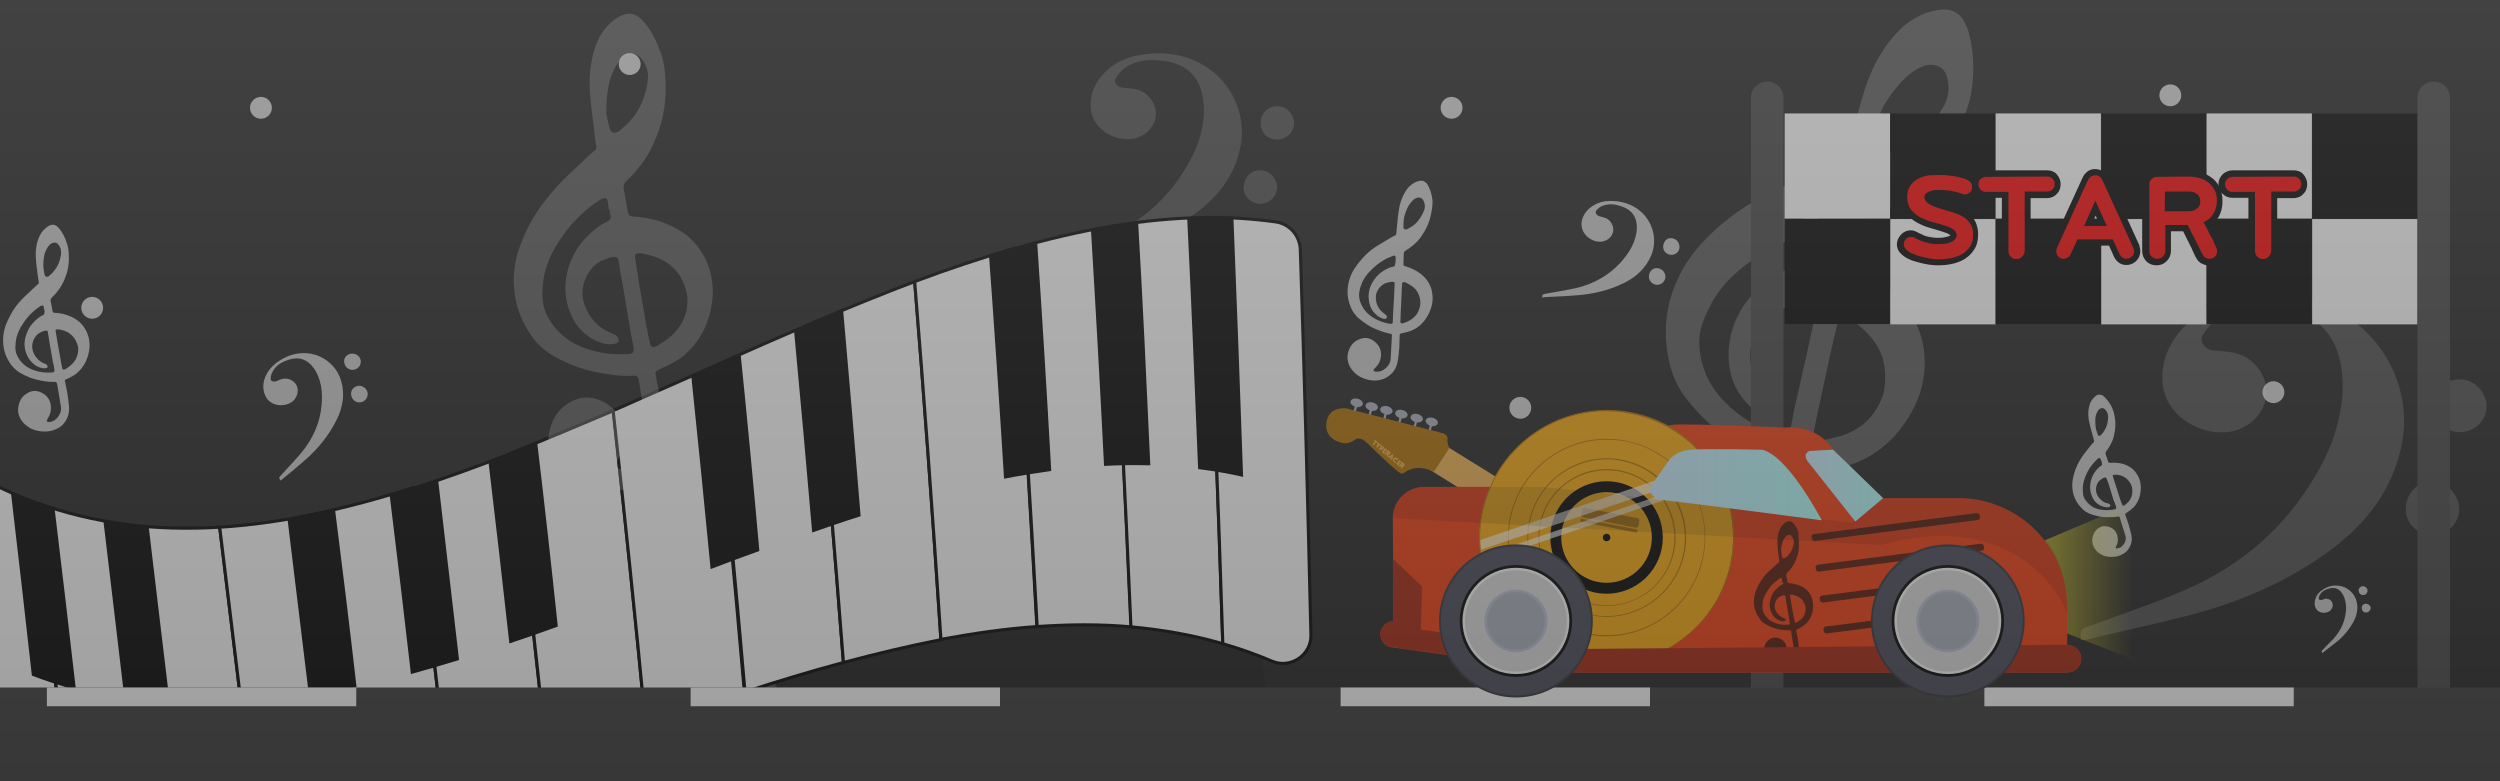 <?xml version="1.0" encoding="utf-8"?>
<!-- Generator: Adobe Illustrator 25.0.1, SVG Export Plug-In . SVG Version: 6.00 Build 0)  -->
<svg version="1.1" id="Layer_1" xmlns="http://www.w3.org/2000/svg" xmlns:xlink="http://www.w3.org/1999/xlink" x="0px" y="0px"
	 viewBox="0 0 800 250" style="enable-background:new 0 0 800 250;" xml:space="preserve">
<style type="text/css">
	.st0{fill:#222222;}
	.st1{opacity:0.75;}
	.st2{fill:#FFFFFF;}
	.st3{opacity:0.2;}
	.st4{opacity:0.25;}
	.st5{opacity:0.8;fill:#FFFFFF;enable-background:new    ;}
	.st6{fill:#1C1C1C;}
	.st7{fill:#444444;}
	.st8{fill:#FF0000;}
	.st9{clip-path:url(#SVGID_2_);}
	.st10{fill:#FFFFFF;stroke:#000000;stroke-miterlimit:10;}
	.st11{fill:#3B3B3B;}
	.st12{fill:url(#SVGID_3_);}
	.st13{fill:#ACAFBC;}
	.st14{fill:#EFB14D;}
	.st15{fill:#AF7000;}
	.st16{display:none;fill:#FF6661;}
	.st17{fill:#F4380C;}
	.st18{fill:#F7A90B;}
	.st19{fill:#A86B00;}
	.st20{opacity:0.64;fill:#FFFFFF;enable-background:new    ;}
	.st21{opacity:0.65;}
	.st22{display:none;fill:#0D6805;}
	.st23{fill:#A8240B;}
	.st24{opacity:0.12;enable-background:new    ;}
	.st25{fill:#32323F;}
	.st26{fill:#474757;}
	.st27{fill:#DDDDDD;}
	.st28{fill:#BAC0D8;}
	.st29{fill:url(#SVGID_4_);}
	.st30{fill:url(#SVGID_5_);}
	.st31{opacity:0.47;fill:url(#SVGID_6_);enable-background:new    ;}
</style>
<g id="Layer_1_1_">
	<rect class="st0" width="800" height="250"/>
</g>
<g>
	<g class="st1">
		<g>
			<path class="st2" d="M89.8,153.8c-0.6-0.9-0.6-0.9,0.1-1.7c2.2-2.4,4.5-4.8,6.6-7.3c3.6-4.4,5.9-9.4,6.4-15.1
				c0.2-2.1,0.2-4.2-0.2-6.3c-0.4-2-1.1-3.9-2.3-5.6c-2.1-2.9-4.9-3.8-8.3-2.6c-1.8,0.6-3.4,1.5-4.5,3.1c-0.6,0.9-1,1.9-1,3
				c0,0.2,0.2,0.5,0.4,0.6c0.4,0.3,0.9,0.2,1.4,0.1c0.7-0.3,1.5-0.7,2.3-0.8c1.7-0.3,3.5,0.7,4.2,2.1c0.7,1.5,0.4,3.3-0.8,4.7
				c-2,2.2-6.9,2.5-8.9-0.8c-1.1-1.9-1.2-4-0.5-6.1c0.7-2,2-3.6,3.6-4.9c2.8-2.1,5.9-3.3,9.4-3.2c5.4,0.2,10.1,3.9,11.5,9
				c1.2,4.3,0.5,8.4-1.5,12.4c-2.4,4.8-5.7,8.9-9.7,12.5C95.4,149.2,92.6,151.5,89.8,153.8C90,153.7,89.9,153.8,89.8,153.8z"/>
			<path class="st2" d="M114.4,123.5c1.4-0.3,2.9,0.7,3.2,2c0.3,1.5-0.6,2.9-2,3.2c-1.5,0.3-2.8-0.5-3.2-2.1
				C112.1,125.1,112.9,123.9,114.4,123.5z"/>
			<path class="st2" d="M112.2,113.2c1.4-0.3,2.9,0.6,3.2,2c0.3,1.4-0.6,2.8-2.1,3.1c-1.4,0.3-2.8-0.6-3.1-2.1
				C109.8,114.9,110.7,113.5,112.2,113.2z"/>
		</g>
	</g>
	<g class="st1">
		<g>
			<path class="st2" d="M493.5,95.3c0.1-1.1,0.1-1.1,1.1-1.3c3.2-0.6,6.5-1.1,9.7-1.8c5.5-1.3,10.3-3.9,14.2-8.1
				c1.4-1.6,2.7-3.2,3.7-5.2c0.9-1.8,1.5-3.8,1.6-5.8c0.1-3.6-1.6-6-5-7.1c-1.8-0.6-3.6-0.9-5.5-0.3c-1.1,0.3-1.9,0.9-2.6,1.8
				c-0.1,0.2-0.1,0.5,0,0.8c0.2,0.5,0.6,0.7,1.1,0.9c0.8,0.2,1.6,0.4,2.3,0.7c1.5,0.8,2.4,2.7,2.1,4.2c-0.3,1.6-1.7,2.9-3.5,3.2
				c-3,0.5-7-2.2-6.6-6.1c0.3-2.2,1.5-3.9,3.4-5.2c1.8-1.2,3.7-1.7,5.8-1.7c3.5,0,6.7,0.9,9.4,3.1c4.2,3.4,5.7,9.2,3.8,14.1
				c-1.7,4.1-4.7,7-8.7,9c-4.8,2.4-10,3.6-15.3,4c-3.5,0.3-7.1,0.4-10.6,0.6C493.7,95.3,493.6,95.3,493.5,95.3z"/>
			<path class="st2" d="M531.4,86.1c1.3,0.6,1.9,2.3,1.3,3.5c-0.7,1.4-2.2,1.9-3.5,1.3c-1.4-0.7-1.9-2.1-1.3-3.6
				C528.6,85.9,530,85.4,531.4,86.1z"/>
			<path class="st2" d="M535.9,76.5c1.3,0.6,1.9,2.3,1.3,3.6c-0.6,1.3-2.2,1.8-3.5,1.2c-1.3-0.6-1.9-2.1-1.2-3.6
				C533,76.4,534.5,75.8,535.9,76.5z"/>
		</g>
	</g>
	<g class="st1">
		<g>
			<path class="st2" d="M743.1,208.9c-0.3-0.5-0.3-0.5,0.1-0.9c1.2-1.3,2.5-2.5,3.7-3.8c2-2.3,3.3-4.9,3.7-7.9
				c0.2-1.1,0.2-2.3,0-3.4c-0.2-1.1-0.5-2.1-1.1-3c-1-1.6-2.6-2.1-4.4-1.5c-1,0.3-1.9,0.7-2.5,1.6c-0.4,0.5-0.6,1-0.6,1.6
				c0,0.1,0.1,0.3,0.2,0.3c0.2,0.1,0.5,0.1,0.7,0.1c0.4-0.1,0.8-0.3,1.2-0.4c0.9-0.1,1.9,0.4,2.2,1.2c0.4,0.8,0.1,1.8-0.5,2.5
				c-1.1,1.1-3.8,1.2-4.7-0.6c-0.6-1.1-0.5-2.2-0.1-3.3s1.1-1.9,2-2.5c1.5-1.1,3.2-1.7,5.1-1.5c2.9,0.2,5.3,2.3,6,5
				c0.6,2.3,0.1,4.5-1,6.6c-1.4,2.5-3.2,4.7-5.5,6.5c-1.5,1.2-3,2.3-4.5,3.5C743.2,208.9,743.2,208.9,743.1,208.9z"/>
			<path class="st2" d="M756.9,193.2c0.7-0.1,1.5,0.4,1.7,1.1c0.1,0.8-0.4,1.5-1.2,1.7c-0.8,0.1-1.5-0.3-1.6-1.2
				C755.6,194,756.1,193.3,756.9,193.2z"/>
			<path class="st2" d="M755.9,187.6c0.8-0.1,1.5,0.4,1.7,1.2c0.1,0.8-0.4,1.5-1.2,1.6s-1.5-0.4-1.6-1.2
				C754.6,188.5,755.1,187.8,755.9,187.6z"/>
		</g>
	</g>
	<g class="st1">
		<g>
			<path class="st2" d="M21.9,79.9c0.2,2.2,0.2,3.9-0.1,5.7c-0.3,1.6-0.8,3.1-1.5,4.6c-0.9,1.9-2.2,3.6-3.7,5
				c-0.3,0.3-0.5,0.6-0.4,1.1c0.2,1.1,0.4,2.1,0.6,3.2c0.1,0.5,0.3,0.6,0.8,0.6c1.8,0.1,3.6,0.5,5.3,1.3c2.6,1.2,4.4,3.2,5.3,6
				c0.6,1.9,0.6,3.9,0.1,5.9c-0.6,2.4-1.8,4.5-3.7,6.1c-0.8,0.7-1.8,1.2-2.8,1.7c-0.2,0.1-0.5,0.2-0.7,0.3c-0.4,0.2-0.4,0.2-0.3,0.6
				c0.2,1,0.4,2,0.6,3c0.1,0.6,0.2,1.2,0.3,1.8c0.1,1.1,0.3,2.2,0.4,3.3c0.1,1.9-0.3,3.6-1.5,5.2c-0.8,1.1-2,1.8-3.3,2.3
				c-1.4,0.5-2.9,0.6-4.4,0.4c-1.3-0.2-2.5-0.5-3.6-1.2c-0.7-0.5-1.4-1-2-1.7c-1.2-1.5-1.8-3.2-1.4-5.1c0.3-1.6,1-3,2.4-3.9
				c1.6-1.2,3.4-1.3,5.1-0.4c2.1,1.1,3,2.9,2.9,5.2c0,1.1-0.5,2.1-1,3c-0.1,0.2-0.2,0.4-0.3,0.6c-0.1,0.3,0,0.4,0.3,0.5
				c0.5,0.1,1,0,1.5-0.2c1.6-0.6,3-2.7,2.7-4.6c-0.2-1.2-0.4-2.4-0.6-3.7c-0.2-1.2-0.4-2.4-0.6-3.5c0-0.1,0-0.2-0.1-0.3
				c-0.1-0.4-0.3-0.5-0.6-0.5c-0.3,0-0.6,0-0.8,0c-1.4,0-2.8-0.2-4.1-0.5c-2.2-0.4-4.2-1.2-6.1-2.3c-1.1-0.6-2.1-1.5-2.9-2.5
				c-1.4-1.8-2.3-3.9-2.6-6.2c-0.3-2.3,0-4.6,0.8-6.8c0.7-1.7,1.5-3.3,2.5-4.9c1-1.5,2.2-2.9,3.6-4.2c1.1-1.1,2.3-2.1,3.4-3.2
				c0.3-0.3,0.6-0.5,0.8-0.7s0.3-0.3,0.2-0.6c-0.1-0.7-0.2-1.3-0.3-2c-0.2-1.8-0.5-3.6-0.6-5.4c-0.2-2.2,0-4.4,0.8-6.5
				c0.6-1.7,1.6-3,3.1-4c0.8-0.5,1.7-0.7,2.5-0.2c0.4,0.2,0.8,0.6,1.1,1c1,1.2,1.7,2.6,2.2,4.1C21.6,78.3,21.8,79.3,21.9,79.9z
				 M14.2,99.2L14.2,99.2c-0.1-0.3-0.2-0.7-0.2-1c-0.1-0.4-0.3-0.6-0.7-0.4c-0.1,0-0.2,0.1-0.3,0.1c-0.6,0.4-1.3,0.9-1.9,1.4
				c-1.3,1.1-2.4,2.3-3.3,3.6c-1.5,2.1-2.6,4.3-2.8,6.9c0,0.5-0.1,1.1-0.1,1.6c0.1,1.7,0.8,3.1,1.9,4.4c1.5,1.7,3.4,2.6,5.5,3.1
				c1.4,0.3,2.9,0.4,4.3,0.3c0.8-0.1,0.9-0.2,0.8-1c-0.1-0.9-0.3-1.7-0.5-2.5c-0.3-1.7-0.6-3.5-0.9-5.2c-0.2-1.4-0.5-2.8-0.7-4.3
				c0-0.2-0.1-0.3-0.3-0.4c-0.1,0-0.3,0-0.4,0c-0.5,0-1,0.3-1.5,0.5c-1.9,0.8-2.9,3-2.8,4.9c0.1,1,0.4,1.8,0.9,2.6
				c0.6,0.9,1.3,1.7,2.3,2.2c0.4,0.2,0.9,0.4,1.3,0.6c0.3,0.1,0.5,0.6,0.4,0.9c0,0.1-0.1,0.2-0.2,0.2c-0.5,0.2-0.9,0.2-1.4,0.1
				c-1.1-0.2-2-0.6-2.8-1.3c-1.2-1-2-2.2-2.5-3.7c-0.6-1.8-0.6-3.6,0-5.4c0.5-1.6,1.2-3,2.3-4.1c0.9-1,1.9-1.9,3.2-2.5
				c0.4-0.2,0.4-0.3,0.4-0.7C14.3,99.9,14.3,99.5,14.2,99.2z M25,111.1c-0.1-0.2-0.1-0.6-0.3-1c-0.4-1.3-1.2-2.5-2.3-3.3
				c-1.1-0.8-2.3-1.2-3.6-1.4c-0.2,0-0.5,0-0.7,0c-0.3,0.1-0.4,0.2-0.3,0.5c0.2,1.2,0.4,2.4,0.6,3.6c0.4,2.1,0.7,4.1,1.1,6.2
				c0.1,0.7,0.3,1.4,0.4,2.1c0.1,0.4,0.4,0.6,0.8,0.4c0.1,0,0.2-0.1,0.3-0.1c0.5-0.4,1.1-0.7,1.5-1.1
				C24.3,115.5,25.2,113.6,25,111.1z M13.9,85.7C13.9,85.7,13.8,85.8,13.9,85.7c0.1,0.8,0.2,1.6,0.4,2.3c0.1,0.5,0.6,0.7,1.1,0.5
				c0.1,0,0.2-0.1,0.3-0.2c0.5-0.5,1.1-0.9,1.5-1.5c1.3-1.5,2-3.3,2.3-5.2c0.2-1.2,0-2.3-0.8-3.3c-0.4-0.6-1-0.8-1.7-0.6
				c-0.5,0.1-0.9,0.4-1.3,0.8c-0.7,0.9-1.2,1.9-1.5,3C13.9,83,13.8,84.4,13.9,85.7z"/>
		</g>
	</g>
	<g class="st1">
		<g>
			<path class="st2" d="M458.3,66.4c-0.3,2.1-0.7,3.9-1.4,5.5c-0.6,1.5-1.5,2.9-2.4,4.2c-1.3,1.7-2.9,3-4.7,4.1
				c-0.4,0.2-0.6,0.5-0.6,1c0,1.1-0.1,2.1-0.1,3.2c0,0.5,0.1,0.7,0.6,0.8c1.8,0.5,3.4,1.3,4.9,2.4c2.3,1.8,3.6,4.1,3.8,7
				c0.2,2-0.3,3.9-1.2,5.8c-1.1,2.2-2.7,4-4.9,5.1c-1,0.5-2,0.8-3.1,1c-0.3,0.1-0.5,0.1-0.8,0.2c-0.4,0.1-0.4,0.1-0.5,0.5
				c0,1-0.1,2.1-0.1,3.1c0,0.6,0,1.2-0.1,1.8c-0.1,1.1-0.2,2.2-0.4,3.3c-0.3,1.9-1.1,3.5-2.6,4.7c-1.1,0.9-2.3,1.4-3.7,1.6
				c-1.5,0.2-2.9,0-4.3-0.5c-1.2-0.4-2.3-1-3.2-1.9c-0.6-0.6-1.2-1.3-1.6-2.1c-0.8-1.7-1-3.5-0.2-5.3c0.6-1.5,1.6-2.7,3.2-3.3
				c1.8-0.8,3.6-0.5,5.1,0.8c1.8,1.5,2.3,3.5,1.7,5.7c-0.3,1.1-0.9,1.9-1.7,2.7c-0.2,0.1-0.3,0.3-0.4,0.5s-0.1,0.4,0.2,0.5
				c0.5,0.2,1,0.2,1.5,0.1c1.7-0.3,3.5-2,3.7-3.9c0.1-1.2,0.1-2.5,0.2-3.7s0.1-2.4,0.2-3.6c0-0.1,0-0.2,0-0.3c0-0.4-0.1-0.6-0.5-0.6
				c-0.3-0.1-0.6-0.1-0.8-0.2c-1.4-0.3-2.6-0.8-3.9-1.3c-2-0.8-3.8-2.1-5.5-3.5c-1-0.9-1.7-1.9-2.3-3.1c-0.9-2.1-1.4-4.3-1.1-6.6
				c0.2-2.3,1-4.5,2.3-6.4c1-1.5,2.2-2.9,3.5-4.2c1.3-1.3,2.8-2.4,4.4-3.3c1.3-0.8,2.7-1.6,4-2.4c0.3-0.2,0.7-0.3,1-0.5
				c0.2-0.1,0.3-0.3,0.3-0.5c0.1-0.7,0.1-1.3,0.2-2c0.2-1.8,0.3-3.6,0.6-5.4c0.3-2.2,1-4.3,2.2-6.2c0.9-1.5,2.2-2.6,3.9-3.2
				c0.9-0.3,1.8-0.3,2.5,0.4c0.4,0.3,0.7,0.8,0.9,1.2c0.7,1.4,1.1,2.9,1.3,4.5C458.4,64.8,458.4,65.8,458.3,66.4z M446.6,83.5
				L446.6,83.5c0-0.4,0-0.7,0-1.1s-0.1-0.6-0.6-0.6c-0.1,0-0.2,0-0.3,0.1c-0.7,0.3-1.5,0.6-2.1,0.9c-1.5,0.8-2.8,1.7-4,2.8
				c-1.9,1.7-3.5,3.7-4.2,6.1c-0.2,0.5-0.3,1.1-0.4,1.6c-0.3,1.7,0.1,3.2,0.9,4.7c1.1,2,2.7,3.3,4.7,4.3c1.3,0.6,2.7,1.1,4.1,1.3
				c0.8,0.1,1,0,1-0.8c0-0.9,0.1-1.7,0.1-2.6c0.1-1.7,0.2-3.5,0.3-5.2c0.1-1.4,0.1-2.9,0.2-4.3c0-0.2-0.1-0.4-0.2-0.4
				c-0.1-0.1-0.3-0.1-0.4-0.1c-0.5-0.1-1,0.1-1.6,0.2c-2,0.4-3.5,2.3-3.8,4.1c-0.1,0.9,0,1.9,0.3,2.8c0.4,1,0.9,1.9,1.8,2.6
				c0.4,0.3,0.7,0.6,1.1,0.9c0.3,0.2,0.4,0.7,0.2,1c0,0.1-0.2,0.2-0.2,0.2c-0.5,0.1-1,0-1.4-0.2c-1-0.4-1.8-1.1-2.5-1.9
				c-1-1.2-1.5-2.6-1.6-4.2c-0.2-1.8,0.2-3.6,1.1-5.2c0.8-1.4,1.8-2.6,3.1-3.5c1.1-0.8,2.3-1.4,3.7-1.7c0.4-0.1,0.5-0.2,0.5-0.6
				C446.5,84.2,446.6,83.8,446.6,83.5z M454.5,97.5c0-0.2,0-0.7,0-1.1c-0.1-1.4-0.6-2.7-1.5-3.8c-0.9-1-2-1.6-3.2-2.2
				c-0.2-0.1-0.4-0.1-0.7-0.1c-0.3,0-0.4,0.1-0.4,0.4c-0.1,1.2-0.2,2.4-0.2,3.7c-0.1,2.1-0.2,4.2-0.3,6.3c0,0.7,0,1.4-0.1,2.2
				c0,0.4,0.3,0.6,0.7,0.6c0.1,0,0.2,0,0.3-0.1c0.6-0.2,1.2-0.4,1.7-0.7C452.9,101.6,454.1,100,454.5,97.5z M449.2,70.3L449.2,70.3
				c-0.1,0.8-0.1,1.6-0.1,2.4c0,0.6,0.4,0.8,1,0.7c0.1,0,0.2,0,0.3-0.1c0.6-0.4,1.3-0.7,1.8-1.1c1.6-1.2,2.6-2.8,3.4-4.6
				c0.5-1.1,0.5-2.3-0.1-3.4c-0.3-0.6-0.8-1-1.5-1c-0.5,0-1,0.2-1.4,0.5c-0.9,0.7-1.6,1.6-2.1,2.6C449.8,67.7,449.4,68.9,449.2,70.3
				z"/>
		</g>
	</g>
	<g class="st1">
		<g>
			<path class="st2" d="M676.4,131.9c0.4,1.7,0.6,3,0.5,4.4c0,1.3-0.3,2.5-0.6,3.8c-0.5,1.6-1.3,3-2.3,4.3c-0.2,0.3-0.3,0.6-0.2,0.9
				c0.3,0.8,0.5,1.6,0.8,2.4c0.1,0.4,0.3,0.4,0.7,0.4c1.4-0.1,2.9,0,4.2,0.4c2.2,0.7,3.8,2,4.8,4.1c0.7,1.4,0.9,3,0.7,4.6
				c-0.2,1.9-0.9,3.7-2.2,5.1c-0.6,0.6-1.3,1.1-2,1.6c-0.2,0.1-0.4,0.2-0.5,0.4c-0.3,0.2-0.3,0.2-0.2,0.5c0.3,0.8,0.5,1.5,0.8,2.3
				c0.2,0.4,0.3,0.9,0.4,1.3c0.2,0.8,0.5,1.7,0.7,2.6c0.3,1.5,0.2,2.9-0.6,4.2c-0.5,1-1.3,1.7-2.3,2.2c-1,0.6-2.2,0.8-3.3,0.8
				c-1,0-2-0.1-2.9-0.5c-0.6-0.3-1.2-0.6-1.7-1.1c-1.1-1-1.7-2.3-1.7-3.8c0.1-1.3,0.5-2.4,1.4-3.3c1.1-1.1,2.5-1.4,4-0.9
				c1.8,0.6,2.6,1.9,2.8,3.7c0.1,0.9-0.1,1.7-0.5,2.4c-0.1,0.2-0.1,0.3-0.2,0.5c0,0.2,0.1,0.3,0.3,0.3c0.4,0,0.8-0.1,1.2-0.3
				c1.2-0.7,2.1-2.4,1.6-3.9c-0.3-0.9-0.6-1.9-0.9-2.8c-0.3-0.9-0.6-1.8-0.8-2.7c0-0.1-0.1-0.2-0.1-0.2c-0.1-0.3-0.3-0.4-0.6-0.3
				c-0.2,0-0.4,0.1-0.7,0.1c-1.1,0.1-2.2,0.1-3.3,0.1c-1.7-0.1-3.4-0.5-5-1.1c-0.9-0.4-1.8-0.9-2.5-1.7c-1.3-1.3-2.2-2.8-2.7-4.5
				c-0.5-1.8-0.5-3.6-0.1-5.4c0.3-1.4,0.8-2.8,1.4-4.1c0.6-1.3,1.4-2.5,2.3-3.7c0.8-1,1.5-1.9,2.3-2.9c0.2-0.2,0.4-0.4,0.6-0.6
				c0.1-0.1,0.2-0.3,0.1-0.5c-0.1-0.5-0.3-1-0.4-1.5c-0.4-1.4-0.8-2.8-1.1-4.2c-0.4-1.7-0.5-3.4-0.1-5.1c0.3-1.4,0.9-2.5,2-3.4
				c0.6-0.5,1.2-0.7,2-0.4c0.4,0.1,0.7,0.4,1,0.7c0.9,0.9,1.6,1.9,2.2,3C676,130.7,676.2,131.4,676.4,131.9z M672.5,147.7
				L672.5,147.7c-0.1-0.3-0.2-0.5-0.3-0.8s-0.3-0.4-0.6-0.3c-0.1,0-0.2,0.1-0.2,0.1c-0.4,0.4-0.9,0.8-1.3,1.3c-0.9,1-1.6,2-2.2,3.2
				c-0.9,1.8-1.5,3.7-1.4,5.7c0,0.4,0.1,0.9,0.1,1.3c0.2,1.3,1,2.3,2,3.2c1.3,1.2,2.9,1.7,4.6,1.8c1.1,0.1,2.3,0,3.4-0.2
				c0.6-0.1,0.7-0.3,0.5-0.9c-0.2-0.6-0.4-1.3-0.7-1.9c-0.4-1.3-0.8-2.6-1.2-3.9c-0.3-1.1-0.7-2.2-1.1-3.2c0-0.1-0.1-0.2-0.3-0.3
				c-0.1,0-0.2,0-0.3,0c-0.4,0.1-0.8,0.3-1.1,0.6c-1.4,0.8-1.9,2.7-1.6,4.1c0.2,0.7,0.5,1.4,1,1.9c0.6,0.7,1.2,1.2,2,1.5
				c0.3,0.1,0.7,0.2,1.1,0.3c0.2,0.1,0.5,0.4,0.4,0.7c0,0.1-0.1,0.2-0.1,0.2c-0.3,0.2-0.7,0.3-1.1,0.2c-0.8,0-1.6-0.3-2.3-0.7
				c-1.1-0.6-1.8-1.5-2.3-2.6c-0.6-1.3-0.8-2.7-0.6-4.2c0.2-1.3,0.6-2.4,1.3-3.5c0.6-0.9,1.3-1.7,2.2-2.3c0.3-0.2,0.3-0.3,0.2-0.6
				C672.7,148.2,672.6,148,672.5,147.7z M682.2,155.8c-0.1-0.2-0.2-0.5-0.3-0.8c-0.5-1-1.2-1.8-2.2-2.4c-0.9-0.5-1.9-0.7-2.9-0.7
				c-0.2,0-0.4,0-0.5,0.1c-0.2,0.1-0.3,0.2-0.2,0.4c0.3,0.9,0.6,1.8,0.9,2.8c0.5,1.6,1,3.1,1.5,4.7c0.2,0.5,0.4,1.1,0.6,1.6
				c0.1,0.3,0.4,0.4,0.7,0.2c0.1,0,0.1-0.1,0.2-0.1c0.4-0.3,0.7-0.7,1.1-1C682.2,159.3,682.6,157.7,682.2,155.8z M670.7,137.3
				L670.7,137.3c0.2,0.6,0.4,1.2,0.6,1.8c0.2,0.4,0.5,0.5,0.9,0.2c0.1,0,0.1-0.1,0.2-0.2c0.4-0.4,0.7-0.8,1-1.3
				c0.8-1.3,1.2-2.8,1.2-4.3c0-1-0.3-1.8-1-2.5c-0.4-0.4-0.9-0.5-1.4-0.3c-0.4,0.2-0.7,0.4-0.9,0.8c-0.5,0.8-0.7,1.6-0.8,2.5
				C670.5,135.1,670.5,136.2,670.7,137.3z"/>
		</g>
	</g>
</g>
<g class="st3">
	<g>
		<path class="st2" d="M332.8,86.3c-0.2-2.2-0.2-2.2,1.8-2.9c6.2-2.3,12.5-4.4,18.6-7c10.5-4.5,19.1-11.4,25.3-21.1
			c2.3-3.6,4.3-7.4,5.5-11.5c1.1-3.9,1.6-8,1-12.1c-1-7.1-5.3-11.3-12.5-12.2c-3.8-0.5-7.5-0.5-11,1.3c-2,1-3.5,2.5-4.6,4.5
			c-0.2,0.4,0,1.1,0.2,1.5c0.5,0.8,1.3,1.2,2.4,1.3c1.6,0.1,3.3,0.2,4.8,0.7c3.3,1.1,5.6,4.4,5.6,7.6c-0.1,3.4-2.3,6.3-5.8,7.6
			c-5.7,2.1-14.7-1.9-15.1-9.7c-0.2-4.5,1.6-8.3,4.8-11.4c3.1-3,6.8-4.6,11-5.3c6.9-1.2,13.5-0.5,19.7,2.9
			c9.5,5.2,14.6,16.2,12.4,26.7c-1.8,8.8-6.9,15.5-14,20.8c-8.7,6.5-18.5,10.7-28.9,13.4c-6.9,1.8-13.8,3.3-20.8,4.9
			C333.2,86.3,333,86.3,332.8,86.3z"/>
		<path class="st2" d="M404.7,54.7c2.7,0.7,4.6,3.9,3.8,6.5c-0.8,2.9-3.7,4.6-6.6,3.8c-3-0.8-4.6-3.6-3.7-6.6
			C399,55.5,401.7,53.9,404.7,54.7z"/>
		<path class="st2" d="M410.1,34.2c2.8,0.7,4.6,3.8,3.8,6.6c-0.8,2.8-3.7,4.4-6.6,3.7s-4.5-3.6-3.7-6.6
			C404.4,35,407.2,33.4,410.1,34.2z"/>
	</g>
</g>
<g class="st3">
	<g>
		<path class="st2" d="M665.9,204.9c-0.3-3.5-0.2-3.5,2.9-4.6c9.9-3.7,19.9-7,29.7-11.2c16.7-7.1,30.5-18.1,40.4-33.6
			c3.7-5.7,6.9-11.8,8.7-18.3c1.8-6.3,2.6-12.7,1.7-19.2c-1.6-11.4-8.4-18-19.9-19.5c-6-0.8-11.9-0.7-17.5,2.1
			c-3.1,1.6-5.6,4-7.3,7.1c-0.3,0.6-0.1,1.8,0.3,2.4c0.8,1.3,2.2,2,3.8,2.1c2.6,0.2,5.3,0.3,7.7,1.1c5.3,1.8,8.9,7.1,8.9,12.1
			c-0.1,5.4-3.7,10.1-9.2,12.1c-9.1,3.3-23.5-3.1-24.1-15.5c-0.4-7.1,2.6-13.3,7.7-18.2c4.9-4.7,10.9-7.4,17.5-8.5
			c11-1.9,21.6-0.8,31.5,4.6c15.1,8.4,23.3,25.9,19.8,42.6c-2.9,14-11,24.7-22.3,33.2c-13.9,10.4-29.5,17-46.1,21.3
			c-11,2.8-22.1,5.2-33.1,7.8C666.5,204.8,666.3,204.8,665.9,204.9z"/>
		<path class="st2" d="M780.6,154.5c4.3,1.2,7.3,6.2,6.1,10.4c-1.3,4.7-5.9,7.3-10.5,6c-4.9-1.3-7.3-5.7-6-10.6
			C771.6,155.7,775.8,153.2,780.6,154.5z"/>
		<path class="st2" d="M789.3,121.7c4.5,1.2,7.3,6.1,6.1,10.5c-1.2,4.4-5.9,7-10.5,5.8s-7.1-5.7-5.9-10.5
			C780.2,123,784.7,120.5,789.3,121.7z"/>
	</g>
</g>
<g class="st4">
	<g>
		<path class="st2" d="M630.2,32.4c-1.9,6.4-4.1,11.5-7,16.1c-2.7,4.3-5.9,8.1-9.6,11.6c-4.8,4.6-10.4,7.8-16.5,10.2
			c-1.3,0.5-2.1,1.3-2.4,2.7c-0.6,3.3-1.4,6.5-2.1,9.8c-0.3,1.5,0.1,2.1,1.4,2.7c5.2,2.4,9.8,5.7,13.6,9.9
			c6.1,6.6,8.9,14.4,8.2,23.3c-0.5,6.3-2.9,11.9-6.5,17c-4.4,6.3-10.3,10.8-17.6,13.2c-3.2,1-6.6,1.3-10,1.5
			c-0.9,0.1-1.7,0.1-2.6,0.1c-1.2,0-1.4,0.2-1.6,1.3c-0.6,3.1-1.2,6.3-1.9,9.4c-0.4,1.8-0.7,3.6-1.2,5.4c-0.9,3.3-1.7,6.7-2.8,10
			c-1.8,5.6-5.1,10.1-10.2,13.2c-3.7,2.2-7.8,3-12.1,2.9c-4.7-0.1-9-1.6-13-3.9c-3.5-1.9-6.5-4.3-8.9-7.6c-1.6-2.2-3-4.6-3.7-7.2
			c-1.6-5.7-1.4-11.2,1.9-16.3c2.7-4.2,6.4-7.4,11.4-8.6c6-1.4,11.2,0.1,15.2,4.9c4.8,5.6,5.1,11.8,2.2,18.4
			c-1.4,3.1-3.7,5.4-6.5,7.3c-0.5,0.4-1.1,0.8-1.5,1.3c-0.5,0.6-0.4,1.1,0.3,1.6c1.4,1,3,1.1,4.6,1.1c5.4,0.1,11.8-4.2,13.2-10
			c0.9-3.7,1.7-7.5,2.5-11.3c0.8-3.6,1.6-7.2,2.5-10.8c0.1-0.3,0.1-0.6,0.2-1c0.2-1.1-0.1-1.8-1.2-2.2c-0.8-0.3-1.7-0.6-2.5-0.9
			c-4-1.7-7.7-3.8-11.3-6.1c-5.8-3.6-10.7-8.3-14.9-13.6c-2.5-3.2-4.3-6.7-5.3-10.6c-1.8-6.9-2-13.8-0.2-20.8
			c1.9-7.1,5.3-13.2,10.3-18.6c3.9-4.2,8.2-7.9,12.9-11c4.8-3.2,9.8-5.8,15.2-8c4.5-1.8,9-3.5,13.5-5.2c1.1-0.4,2.2-0.7,3.2-1.1
			c0.7-0.2,1.1-0.7,1.3-1.4c0.5-2,1-4.1,1.5-6.1c1.5-5.5,2.8-10.9,4.5-16.3c2.1-6.5,5.2-12.6,9.8-17.7c3.7-4.1,8.1-6.9,13.6-7.8
			c2.9-0.5,5.6,0,7.6,2.4c0.9,1.2,1.6,2.7,2.1,4.2c1.4,4.7,1.8,9.5,1.6,14.4C631.2,27.5,630.7,30.6,630.2,32.4z M585.7,78.9
			c-0.1,0-0.2,0-0.3-0.1c0.3-1,0.6-2.1,0.9-3.2c0.3-1.3-0.1-1.9-1.5-2.1c-0.3,0-0.7-0.1-1,0c-2.4,0.6-4.7,1-7,1.7
			c-4.9,1.6-9.5,3.7-13.8,6.5c-6.6,4.3-12.5,9.4-16,16.7c-0.8,1.5-1.5,3.1-2.1,4.7c-1.8,5-1.3,9.9,0.3,14.8
			c2.2,6.6,6.7,11.4,12.2,15.4c3.7,2.6,7.7,4.6,12,6c2.3,0.7,3,0.5,3.5-1.9c0.6-2.6,1-5.3,1.6-7.9c1.2-5.3,2.4-10.6,3.6-15.9
			c1-4.4,1.9-8.8,2.8-13.2c0.1-0.6,0-1.1-0.5-1.5c-0.3-0.3-0.7-0.4-1.1-0.6c-1.6-0.5-3.2-0.4-4.9-0.3c-6.3,0.1-11.9,5.3-13.6,10.8
			c-0.9,2.8-0.9,5.7-0.4,8.7c0.6,3.3,1.9,6.4,4,9c0.9,1.1,2,2.2,3,3.3c0.7,0.8,0.8,2.3,0.2,3.1c-0.2,0.2-0.6,0.4-0.8,0.4
			c-1.5-0.1-2.9-0.5-4.2-1.3c-2.8-1.7-4.9-4.2-6.6-7c-2.4-4.2-3.1-8.8-2.8-13.5c0.5-5.7,2.5-10.9,6.1-15.5c3.1-4,6.8-7.1,11.4-9.2
			c3.9-1.8,7.8-3.2,12.1-3.4c1.2,0,1.6-0.4,2-1.6C585.2,80.9,585.4,79.9,585.7,78.9z M602.8,125.7c0.1-0.8,0.3-2,0.4-3.2
			c0.3-4.4-0.4-8.6-2.8-12.3c-2.2-3.4-5.2-6-8.6-8.3c-0.6-0.4-1.3-0.6-2-0.7c-0.9-0.2-1.3,0.2-1.5,1c-0.9,3.7-1.8,7.4-2.6,11.1
			c-1.4,6.3-2.7,12.7-4.1,19c-0.5,2.2-0.9,4.4-1.3,6.6c-0.2,1.3,0.5,2.1,1.8,2.1c0.3,0,0.7,0,1-0.1c1.9-0.4,3.8-0.8,5.7-1.3
			C595.7,137.5,600.4,133.1,602.8,125.7z M600.3,39.8c-0.1,0-0.1,0-0.2,0c-0.4,2.4-0.9,4.8-1.2,7.2c-0.2,1.7,0.9,2.8,2.7,2.7
			c0.3,0,0.7,0,1-0.2c2.1-0.8,4.2-1.4,6.2-2.4c5.5-2.8,9.5-7.1,12.7-12.2c2-3.2,2.6-6.7,1.5-10.4c-0.6-2.1-2-3.4-4.2-3.7
			c-1.6-0.3-3.1,0.2-4.6,0.9c-3.2,1.6-5.6,4.1-7.8,6.9C603.6,32,601.6,35.7,600.3,39.8z"/>
	</g>
</g>
<g id="Layer_7">
	<circle class="st5" cx="579.5" cy="72.5" r="3.5"/>
	<circle class="st5" cx="694.5" cy="30.5" r="3.5"/>
	<circle class="st5" cx="464.5" cy="34.5" r="3.5"/>
	<circle class="st5" cx="727.5" cy="125.5" r="3.5"/>
	<circle class="st5" cx="486.5" cy="130.5" r="3.5"/>
	<circle class="st5" cx="201.5" cy="20.5" r="3.5"/>
	<circle class="st5" cx="83.5" cy="34.5" r="3.5"/>
	<circle class="st5" cx="29.5" cy="98.5" r="3.5"/>
	<g>
		<g>
			<path class="st6" d="M306,155.5c-6.4,8.9-15.2,16.4-25.9,21.3c-21.5,9.8-45.4,7-63.6-5.3c-8.4,13.6-13.7,29.4-14.8,46.3h-0.2v28
				h203.3v-28h-0.2c-1.4-20.6-8.9-39.5-20.7-54.9c-2.4,1.5-4.9,2.8-7.5,4C352,178,324.4,172.6,306,155.5z"/>
			<path class="st2" d="M303.1,123c-36.6,0-68.7,19.4-86.6,48.5c18.2,12.3,42.2,15.1,63.6,5.3c10.7-4.9,19.5-12.3,25.9-21.3
				c18.4,17.1,46,22.5,70.3,11.4c2.6-1.2,5.1-2.5,7.5-4C365.2,138.6,336,123,303.1,123z"/>
		</g>
		<g>
			<path class="st7" d="M256.1,252.1c-1.9-28-15.1-52.9-35.1-70.1c-4.7,1.8-9.8,2.8-15.2,2.8c-10.6,0-20.2-3.9-27.7-10.3
				c-4.5,5.1-9.9,9.3-16,12.4c-6.2,29-31.9,50.8-62.8,50.8c-15.2,0-29.1-5.3-40.1-14c-3.3,9-5.4,18.5-6.1,28.5H53V250h203.3v2.1
				H256.1z"/>
			<path class="st2" d="M162.2,186.9c6.1-3.1,11.5-7.3,16-12.4c7.4,6.4,17.1,10.3,27.7,10.3c5.4,0,10.5-1,15.2-2.8
				c-17.8-15.4-41-24.7-66.4-24.7c-43.7,0-81,27.6-95.4,66.3c11,8.8,24.9,14,40.1,14C130.3,237.7,156,215.9,162.2,186.9z"/>
		</g>
	</g>
	<path class="st7" d="M565.5,231.1L565.5,231.1c-2.9,0-5.2-2.3-5.2-5.2V31.3c0-2.9,2.3-5.2,5.2-5.2l0,0c2.9,0,5.2,2.3,5.2,5.2v194.6
		C570.7,228.8,568.4,231.1,565.5,231.1z"/>
	<g>
		<g>
			<rect x="571.1" y="36.3" class="st2" width="33.7" height="33.7"/>
			<rect x="571.1" y="70" width="33.7" height="33.7"/>
			<rect x="604.9" y="70.1" class="st2" width="33.7" height="33.7"/>
			<rect x="604.9" y="36.3" width="33.7" height="33.7"/>
			<rect x="638.6" y="36.3" class="st2" width="33.7" height="33.7"/>
			<rect x="638.6" y="70" width="33.7" height="33.7"/>
			<rect x="672.4" y="70.1" class="st2" width="33.7" height="33.7"/>
			<rect x="672.4" y="36.3" width="33.7" height="33.7"/>
			<rect x="706.1" y="36.3" class="st2" width="33.7" height="33.7"/>
			<rect x="706.1" y="70" width="33.7" height="33.7"/>
			<rect x="739.9" y="70.1" class="st2" width="33.7" height="33.7"/>
			<rect x="739.9" y="36.3" width="33.7" height="33.7"/>
		</g>
		<g>
			<g>
				<g>
					<path class="st8" d="M620.4,84.1c-0.5,0-1.1,0-1.9-0.1c-0.8-0.1-1.6-0.2-2.4-0.4c-0.9-0.2-1.8-0.4-2.6-0.7
						c-0.9-0.3-1.7-0.6-2.5-1s-1.5-0.9-2-1.4c-0.6-0.7-0.9-1.4-0.9-2.3s0.3-1.7,1-2.4c0.7-0.7,1.5-1.1,2.4-1.1
						c0.6,0,1.1,0.1,1.6,0.4c0.6,0.3,1.2,0.6,1.8,0.9c0.6,0.2,1.2,0.4,1.8,0.6s1.2,0.3,1.8,0.4s1.3,0.1,2,0.1c0.4,0,1,0,1.6-0.1
						s1.1-0.2,1.6-0.3c0.5-0.2,0.8-0.4,1.2-0.7c0.1-0.1,0.3-0.3,0.3-0.8c0-0.3-0.1-0.7-0.7-1c-0.7-0.4-1.6-0.8-2.7-1.1
						c-1.1-0.4-2.4-0.7-3.7-1.1c-1.4-0.4-2.8-0.9-4-1.6c-1.3-0.7-2.3-1.6-3.2-2.7c-0.9-1.2-1.4-2.7-1.4-4.6c0-1.6,0.4-3,1.2-4.1
						c0.7-1.1,1.7-1.9,2.9-2.5c1.1-0.6,2.3-1,3.7-1.2c1.3-0.2,2.6-0.3,3.8-0.3c0.6,0,1.3,0,2.1,0.1s1.6,0.2,2.4,0.3
						c0.8,0.1,1.6,0.3,2.3,0.5c0.8,0.2,1.5,0.5,2.1,0.7c0.6,0.3,1.1,0.7,1.5,1.1c0.4,0.5,0.6,1.2,0.6,2c0,0.9-0.3,1.8-1,2.4
						s-1.5,1-2.4,1c-0.4,0-0.8-0.1-1.3-0.3c-1-0.4-2.1-0.7-3.1-0.9s-2.1-0.3-3.2-0.3c-0.4,0-0.9,0-1.5,0c-0.5,0-1.1,0.1-1.6,0.2
						c-0.4,0.1-0.8,0.3-1.1,0.5c-0.1,0.1-0.2,0.2-0.2,0.6c0,0.1,0,0.3,0.2,0.5c0.2,0.3,0.6,0.5,1,0.8c0.4,0.3,1,0.5,1.5,0.7
						c0.6,0.2,1.2,0.4,1.8,0.6s1.1,0.3,1.6,0.5c0.5,0.1,0.9,0.3,1.2,0.3c1,0.3,2,0.7,3,1.1s1.9,0.9,2.7,1.6c0.8,0.6,1.4,1.5,1.9,2.4
						c0.5,1,0.7,2.1,0.7,3.4c0,1.7-0.4,3.2-1.1,4.4c-0.7,1.1-1.7,2.1-2.9,2.8c-1.1,0.7-2.4,1.1-3.8,1.4
						C623.1,83.9,621.7,84.1,620.4,84.1z"/>
					<path d="M621,56c0.6,0,1.3,0,2.1,0.1s1.5,0.2,2.3,0.3s1.5,0.3,2.3,0.5c0.7,0.2,1.4,0.4,1.9,0.7c0.4,0.2,0.8,0.5,1.1,0.9
						s0.4,0.8,0.4,1.3c0,0.7-0.2,1.3-0.7,1.7c-0.5,0.5-1.1,0.7-1.7,0.7c-0.3,0-0.6-0.1-0.9-0.2c-1.1-0.4-2.2-0.7-3.2-0.9
						c-1.1-0.2-2.2-0.3-3.4-0.3c-0.4,0-0.9,0-1.5,0s-1.2,0.1-1.8,0.3s-1.1,0.4-1.5,0.7s-0.6,0.8-0.6,1.4c0,0.4,0.2,0.8,0.5,1.2
						s0.7,0.7,1.2,1s1.1,0.6,1.7,0.8c0.6,0.2,1.2,0.4,1.8,0.6s1.1,0.3,1.6,0.5c0.5,0.1,0.9,0.3,1.2,0.3c1,0.3,1.9,0.7,2.9,1
						c0.9,0.4,1.7,0.8,2.4,1.4s1.2,1.3,1.7,2.1c0.4,0.8,0.6,1.8,0.6,3c0,1.5-0.3,2.8-1,3.8s-1.5,1.8-2.5,2.4s-2.2,1-3.5,1.3
						c-1.3,0.2-2.6,0.4-3.9,0.4c-0.4,0-1,0-1.8-0.1c-0.7-0.1-1.5-0.2-2.3-0.4c-0.8-0.2-1.7-0.4-2.5-0.6c-0.8-0.3-1.6-0.6-2.3-0.9
						c-0.7-0.4-1.3-0.8-1.7-1.2c-0.4-0.5-0.7-1-0.7-1.6s0.2-1.2,0.7-1.7s1-0.7,1.7-0.7c0.4,0,0.8,0.1,1.1,0.3
						c0.7,0.4,1.3,0.7,1.9,0.9c0.6,0.3,1.3,0.5,1.9,0.6c0.6,0.2,1.3,0.3,1.9,0.4c0.7,0.1,1.4,0.1,2.1,0.1c0.5,0,1,0,1.7-0.1
						c0.6-0.1,1.3-0.2,1.8-0.4c0.6-0.2,1.1-0.5,1.5-0.9s0.6-0.9,0.6-1.5c0-0.8-0.4-1.4-1.2-1.9s-1.7-0.9-2.9-1.2
						c-1.1-0.4-2.4-0.7-3.8-1.1c-1.4-0.4-2.6-0.9-3.8-1.5c-1.1-0.6-2.1-1.4-2.9-2.5c-0.8-1-1.2-2.4-1.2-4c0-1.4,0.3-2.6,1-3.6
						s1.5-1.7,2.5-2.2s2.2-0.9,3.4-1.1C618.6,56.1,619.9,56,621,56 M621,54c-1.3,0-2.6,0.1-4,0.3c-1.5,0.2-2.8,0.7-4,1.3
						c-1.3,0.7-2.4,1.6-3.2,2.8c-0.9,1.3-1.3,2.9-1.3,4.7c0,2.1,0.5,3.9,1.6,5.2c0.9,1.2,2.1,2.3,3.5,3c1.3,0.7,2.7,1.3,4.2,1.7
						c1.3,0.4,2.6,0.7,3.7,1.1c1,0.3,1.8,0.6,2.4,1c0.1,0.1,0.2,0.1,0.2,0.1l0,0c0,0,0,0,0,0.1c-0.2,0.2-0.5,0.3-0.8,0.4
						c-0.4,0.1-0.9,0.2-1.4,0.3c-0.6,0.1-1.1,0.1-1.5,0.1c-0.7,0-1.3,0-1.9-0.1c-0.6-0.1-1.1-0.2-1.7-0.3c-0.5-0.1-1.1-0.3-1.6-0.6
						c-0.6-0.2-1.1-0.5-1.7-0.8c-0.7-0.4-1.4-0.6-2.1-0.6c-1.2,0-2.3,0.5-3.1,1.4S607,77,607,78.2c0,1.1,0.4,2.1,1.2,2.9
						c0.6,0.6,1.4,1.2,2.2,1.6s1.7,0.8,2.6,1c0.9,0.3,1.8,0.5,2.7,0.7s1.7,0.3,2.5,0.4s1.5,0.1,2,0.1c1.4,0,2.8-0.1,4.2-0.4
						c1.5-0.3,2.9-0.8,4.1-1.5c1.3-0.8,2.4-1.8,3.2-3.1c0.9-1.3,1.3-3,1.3-4.9c0-1.5-0.3-2.8-0.8-3.9s-1.3-2-2.2-2.7
						c-0.8-0.7-1.8-1.3-2.9-1.7c-1-0.4-2-0.8-3-1.1l0,0l0,0c-0.3-0.1-0.7-0.2-1.2-0.3c-0.5-0.1-1-0.3-1.6-0.5
						c-0.5-0.2-1.1-0.4-1.7-0.6c-0.5-0.2-1-0.4-1.4-0.6c-0.2-0.1-0.4-0.3-0.6-0.4c0.1-0.1,0.3-0.1,0.5-0.2c0.4-0.1,0.9-0.2,1.3-0.2
						c0.6,0,1.1,0,1.5,0c1,0,2,0.1,3,0.3s2,0.5,3,0.8c0.6,0.2,1.1,0.3,1.6,0.3c1.2,0,2.3-0.5,3.2-1.3c0.9-0.9,1.3-1.9,1.3-3.2
						c0-1-0.3-1.9-0.9-2.6c-0.5-0.6-1.1-1.1-1.8-1.4c-0.7-0.3-1.4-0.6-2.3-0.8c-0.8-0.2-1.6-0.4-2.4-0.5c-0.8-0.2-1.7-0.3-2.5-0.3
						C622.4,54.1,621.7,54,621,54L621,54z"/>
				</g>
				<g>
					<path class="st8" d="M645.3,83.9c-1,0-1.9-0.4-2.6-1.1c-0.7-0.7-1-1.6-1-2.6V62.4h-6.2c-1,0-1.8-0.3-2.4-1s-1-1.5-1-2.4
						s0.3-1.8,1-2.4c0.7-0.7,1.5-1,2.4-1h19.6c0.9,0,1.8,0.3,2.4,1c0.7,0.7,1,1.5,1,2.4s-0.4,1.8-1,2.4c-0.7,0.7-1.5,1-2.4,1h-6.2
						v17.9c0,1-0.4,1.9-1.1,2.6C647.1,83.5,646.3,83.9,645.3,83.9z"/>
					<path d="M655.1,56.5c0.7,0,1.3,0.2,1.7,0.7c0.5,0.5,0.7,1.1,0.7,1.7c0,0.7-0.2,1.3-0.7,1.7c-0.5,0.5-1.1,0.7-1.7,0.7h-7.2v18.9
						c0,0.7-0.3,1.4-0.8,1.9s-1.1,0.8-1.9,0.8s-1.3-0.3-1.8-0.8s-0.7-1.1-0.7-1.9V61.4h-7.2c-0.7,0-1.3-0.2-1.7-0.7s-0.7-1-0.7-1.7
						s0.2-1.3,0.7-1.7s1-0.7,1.7-0.7L655.1,56.5 M655.1,54.5h-19.6c-1.2,0-2.3,0.5-3.2,1.3c-0.8,0.9-1.3,1.9-1.3,3.1
						c0,1.2,0.4,2.3,1.3,3.1c0.8,0.8,1.9,1.3,3.1,1.3h5.2v16.9c0,1.3,0.5,2.4,1.3,3.3c0.9,0.9,2,1.4,3.3,1.4s2.4-0.5,3.3-1.3
						c0.9-0.9,1.3-2,1.3-3.3V63.4h5.2c1.2,0,2.3-0.4,3.1-1.3c0.9-0.8,1.3-1.9,1.3-3.2c0-1.2-0.5-2.3-1.3-3.2
						C657.4,54.9,656.3,54.5,655.1,54.5L655.1,54.5z"/>
				</g>
				<g>
					<path class="st8" d="M680.6,83.9c-0.7,0-1.3-0.2-1.9-0.5c-0.5-0.3-1-0.8-1.2-1.4l-1.9-4.2h-10l-1.9,4.2
						c-0.3,0.6-0.7,1.1-1.3,1.5c-0.6,0.3-1.2,0.5-1.8,0.5c-1,0-1.8-0.3-2.4-1c-0.7-0.7-1-1.5-1-2.4c0-0.5,0.1-1,0.3-1.4l10-21.9
						c0.3-0.6,0.7-1.1,1.2-1.4c0.6-0.4,1.2-0.6,1.8-0.6s1.3,0.2,1.8,0.5c0.6,0.4,1,0.8,1.3,1.5l10,21.9c0.2,0.5,0.3,1,0.3,1.4
						c0,0.9-0.3,1.8-1,2.4C682.4,83.5,681.5,83.9,680.6,83.9z M672.7,71.3l-2.1-4.7l-2.1,4.7H672.7z"/>
					<path d="M670.5,56.1c0.5,0,0.9,0.1,1.3,0.4c0.4,0.2,0.7,0.6,0.9,1l10,21.9c0.1,0.3,0.2,0.7,0.2,1c0,0.7-0.2,1.3-0.7,1.7
						s-1,0.7-1.7,0.7c-0.5,0-0.9-0.1-1.3-0.4c-0.4-0.2-0.7-0.6-0.9-1l-2.2-4.8h-11.3l-2.2,4.8c-0.2,0.4-0.5,0.8-0.9,1
						s-0.8,0.4-1.3,0.4c-0.7,0-1.3-0.2-1.7-0.7c-0.5-0.5-0.7-1.1-0.7-1.7c0-0.3,0.1-0.7,0.2-1l10-21.9c0.2-0.4,0.5-0.8,0.9-1
						C669.6,56.3,670,56.1,670.5,56.1 M666.9,72.3h7.3l-3.7-8.1L666.9,72.3 M670.5,54.1c-0.9,0-1.7,0.2-2.4,0.7s-1.2,1.1-1.6,1.9
						l-10,21.8c-0.3,0.6-0.4,1.2-0.4,1.8c0,1.2,0.5,2.3,1.3,3.2c0.9,0.9,1.9,1.3,3.2,1.3c0.9,0,1.6-0.2,2.4-0.7
						c0.7-0.5,1.3-1.1,1.6-1.9l1.6-3.6h8.7l1.6,3.6c0.4,0.8,0.9,1.4,1.6,1.9c0.7,0.5,1.5,0.7,2.4,0.7c1.2,0,2.3-0.5,3.1-1.3
						s1.3-1.9,1.3-3.1c0-0.6-0.1-1.2-0.3-1.7v-0.1v-0.1l-10-21.9c-0.4-0.8-1-1.5-1.7-1.9C672.1,54.4,671.3,54.1,670.5,54.1
						L670.5,54.1z M670,70.3l0.6-1.3l0.6,1.3H670L670,70.3z"/>
				</g>
				<g>
					<path class="st8" d="M706.7,83.9c-0.7,0-1.3-0.2-1.8-0.5c-0.6-0.3-1-0.8-1.3-1.4c-0.1-0.2-0.3-0.5-0.5-1l-0.8-1.7
						c-0.4-0.8-0.7-1.5-1.1-2.3c-0.4-0.8-0.8-1.5-1.1-2.2c-0.3-0.6-0.6-1.2-0.8-1.6c0-0.1-0.1-0.1-0.1-0.2h-5.5v7.3
						c0,1-0.4,1.9-1.1,2.6c-0.7,0.7-1.6,1-2.5,1c-1,0-1.9-0.3-2.5-1c-0.7-0.7-1-1.5-1-2.5V59.1c0-1,0.3-1.9,1-2.5
						c0.7-0.7,1.5-1,2.5-1h9.7c1.3,0,2.7,0.1,3.9,0.4c1.3,0.3,2.4,0.8,3.4,1.5s1.8,1.7,2.4,2.8c0.6,1.1,0.9,2.5,0.9,4.1
						c0,1.7-0.4,3.3-1.2,4.6c-0.6,1.1-1.6,2-2.7,2.6c0,0.1,0.1,0.1,0.1,0.2c0.3,0.5,0.6,1.1,0.9,1.7c0.3,0.6,0.6,1.3,1,1.9
						c0.3,0.7,0.6,1.3,0.9,1.9c0.3,0.6,0.5,1.2,0.7,1.7c0.2,0.6,0.3,1,0.3,1.4c0,1-0.3,1.8-1,2.5C708.5,83.5,707.7,83.9,706.7,83.9z
						 M700.5,66.6c0.8,0,1.4-0.2,1.9-0.6c0.3-0.2,0.6-0.6,0.6-1.5c0-1-0.4-1.4-0.6-1.6c-0.5-0.4-1.1-0.6-1.9-0.6h-6.8v4.3
						C693.7,66.6,700.5,66.6,700.5,66.6z"/>
					<path d="M699.8,56.5c1.3,0,2.5,0.1,3.7,0.4c1.2,0.3,2.2,0.7,3,1.4c0.9,0.6,1.5,1.4,2.1,2.4s0.8,2.2,0.8,3.6
						c0,1.5-0.4,2.9-1.1,4.1c-0.7,1.2-1.8,2.1-3.2,2.7c0.1,0.3,0.3,0.6,0.6,1.1s0.5,1,0.9,1.7c0.3,0.6,0.6,1.3,1,1.9
						s0.6,1.3,0.9,1.9c0.3,0.6,0.5,1.1,0.7,1.6s0.3,0.8,0.3,1c0,0.7-0.2,1.3-0.7,1.8s-1.1,0.7-1.8,0.7c-0.5,0-0.9-0.1-1.3-0.4
						c-0.4-0.2-0.7-0.6-0.9-1c-0.1-0.1-0.2-0.5-0.5-1s-0.5-1.1-0.9-1.8c-0.3-0.7-0.7-1.4-1.1-2.2c-0.4-0.8-0.7-1.5-1.1-2.1
						c-0.3-0.7-0.6-1.2-0.8-1.6s-0.3-0.7-0.3-0.7h-7.2v8.3c0,0.7-0.3,1.3-0.8,1.8s-1.1,0.7-1.8,0.7s-1.3-0.2-1.8-0.7
						s-0.7-1.1-0.7-1.8V59.1c0-0.7,0.2-1.3,0.7-1.8s1.1-0.7,1.8-0.7L699.8,56.5 M692.7,67.6h7.8c1,0,1.8-0.3,2.5-0.8
						s1.1-1.3,1.1-2.3s-0.3-1.8-1-2.4c-0.7-0.5-1.5-0.8-2.5-0.8h-7.8L692.7,67.6 M699.8,54.5h-9.7c-1.3,0-2.4,0.5-3.3,1.3
						c-0.9,0.9-1.3,2-1.3,3.3v21.2c0,1.3,0.5,2.4,1.3,3.3c0.9,0.9,2,1.3,3.3,1.3c1.2,0,2.3-0.4,3.2-1.3s1.4-2,1.4-3.3V74h3.9
						c0.2,0.4,0.4,0.8,0.6,1.2c0.3,0.7,0.7,1.4,1.1,2.2c0.4,0.8,0.7,1.5,1.1,2.2v0.1l0.8,1.7c0.3,0.6,0.4,0.9,0.5,1
						c0.4,0.8,0.9,1.4,1.6,1.8c0.7,0.4,1.5,0.7,2.4,0.7c1.2,0,2.3-0.5,3.2-1.3c0.9-0.9,1.3-2,1.3-3.2c0-0.5-0.1-1-0.4-1.7
						c-0.2-0.5-0.4-1.1-0.7-1.7s-0.6-1.3-0.9-1.9c-0.3-0.7-0.7-1.3-1-2c-0.2-0.4-0.4-0.8-0.6-1.1c0.9-0.7,1.7-1.5,2.3-2.5
						c0.9-1.5,1.3-3.2,1.3-5.1c0-1.7-0.3-3.3-1-4.6s-1.5-2.3-2.7-3.1c-1.1-0.8-2.3-1.3-3.7-1.7C702.6,54.7,701.2,54.5,699.8,54.5
						L699.8,54.5z M694.7,63.3h5.8c0.7,0,1.1,0.2,1.3,0.4c0.1,0.1,0.3,0.2,0.3,0.8c0,0.5-0.2,0.7-0.2,0.7c-0.4,0.3-0.8,0.4-1.3,0.4
						h-5.8L694.7,63.3L694.7,63.3z"/>
				</g>
				<g>
					<path class="st8" d="M724.2,83.9c-1,0-1.9-0.4-2.6-1.1c-0.7-0.7-1-1.6-1-2.6V62.4h-6.2c-1,0-1.8-0.3-2.4-1s-1-1.5-1-2.4
						s0.3-1.8,1-2.4c0.7-0.7,1.5-1,2.4-1H734c1,0,1.8,0.3,2.4,1c0.7,0.7,1,1.5,1,2.4s-0.4,1.8-1,2.4c-0.7,0.7-1.5,1-2.4,1h-6.2v17.9
						c0,1-0.4,1.9-1.1,2.6C726.1,83.5,725.2,83.9,724.2,83.9z"/>
					<path d="M734,56.5c0.7,0,1.3,0.2,1.7,0.7c0.5,0.5,0.7,1.1,0.7,1.7c0,0.7-0.2,1.3-0.7,1.7c-0.5,0.5-1.1,0.7-1.7,0.7h-7.2v18.9
						c0,0.7-0.3,1.4-0.8,1.9s-1.1,0.8-1.9,0.8s-1.3-0.3-1.8-0.8s-0.7-1.1-0.7-1.9V61.4h-7.2c-0.7,0-1.3-0.2-1.7-0.7s-0.7-1-0.7-1.7
						s0.2-1.3,0.7-1.7s1-0.7,1.7-0.7L734,56.5 M734,54.5h-19.6c-1.2,0-2.3,0.5-3.2,1.3c-0.8,0.9-1.3,1.9-1.3,3.1
						c0,1.2,0.4,2.3,1.3,3.1c0.8,0.8,1.9,1.3,3.1,1.3h5.2v16.9c0,1.3,0.5,2.4,1.3,3.3c0.9,0.9,2,1.4,3.3,1.4s2.4-0.5,3.3-1.3
						c0.9-0.9,1.3-2,1.3-3.3V63.4h5.2c1.2,0,2.3-0.4,3.1-1.3c0.9-0.8,1.3-1.9,1.3-3.2c0-1.2-0.5-2.3-1.3-3.2
						C736.3,54.9,735.2,54.5,734,54.5L734,54.5z"/>
				</g>
			</g>
		</g>
		<path class="st7" d="M778.8,231.1L778.8,231.1c-2.9,0-5.2-2.3-5.2-5.2V31.3c0-2.9,2.3-5.2,5.2-5.2l0,0c2.9,0,5.2,2.3,5.2,5.2
			v194.6C784,228.8,781.6,231.1,778.8,231.1z"/>
	</g>
</g>
<g>
	<g>
		<defs>
			<rect id="SVGID_1_" x="-0.2" y="65.8" width="424.1" height="182.6"/>
		</defs>
		<clipPath id="SVGID_2_">
			<use xlink:href="#SVGID_1_"  style="overflow:visible;"/>
		</clipPath>
		<g class="st9">
			<path class="st10" d="M22.1,257c-9.6-2.9-19.1-6.8-28.4-12c-3.5-33-7.1-65.9-10.7-98.7c9.2,6.1,18.5,10.9,28.1,14.4
				C14.8,192.6,18.5,224.6,22.1,257z"/>
			<path class="st10" d="M51.5,262.6c-9.9-0.9-19.7-2.7-29.3-5.6c-3.6-32.4-7.3-64.4-11-96.3c9.5,3.5,19.3,5.8,29.1,7.1
				C44,199.1,47.8,230.6,51.5,262.6z"/>
			<path class="st10" d="M81.6,262.9c-10.1,0.7-20.2,0.6-30.1-0.3c-3.7-32-7.4-63.6-11.2-94.8c9.9,1.3,19.9,1.5,30,0.9
				C74.1,199.6,77.9,231,81.6,262.9z"/>
			<path class="st10" d="M112.3,258.9c-10.3,1.9-20.6,3.3-30.7,4c-3.7-31.9-7.5-63.3-11.3-94.2c10.1-0.6,20.4-2.1,30.8-4.3
				C104.8,195.4,108.6,226.8,112.3,258.9z"/>
			<path class="st10" d="M143.5,251.7c-10.5,2.8-20.9,5.3-31.2,7.2c-3.7-32.1-7.4-63.6-11.3-94.5c10.4-2.2,20.8-5,31.3-8.4
				C136.1,187.3,139.9,219.1,143.5,251.7z"/>
			<path class="st10" d="M175,242.4c-10.5,3.4-21,6.5-31.5,9.4c-3.6-32.6-7.3-64.4-11.1-95.6c10.5-3.3,21.1-7.2,31.8-11.4
				C167.8,176.4,171.5,208.9,175,242.4z"/>
			<path class="st10" d="M206.6,231.9c-10.6,3.5-21.1,7.1-31.6,10.4c-3.5-33.4-7.1-65.9-10.8-97.6c10.6-4.2,21.3-8.7,32.1-13.3
				C199.8,163.9,203.3,197.4,206.6,231.9z"/>
			<path class="st10" d="M238.2,221.4c-10.5,3.4-21.1,6.9-31.6,10.5c-3.3-34.5-6.8-68-10.4-100.5c10.7-4.7,21.5-9.5,32.2-14.2
				C231.8,150.8,235.1,185.6,238.2,221.4z"/>
			<path class="st10" d="M269.9,212c-10.5,2.8-21,6-31.5,9.4c-3.1-35.9-6.4-70.6-9.9-104.3c10.7-4.8,21.5-9.5,32.2-14.1
				C263.9,138.1,267,174.4,269.9,212z"/>
			<path class="st10" d="M301.1,204.7c-10.3,2-20.7,4.5-31.2,7.3c-2.9-37.6-6-73.9-9.2-109c10.7-4.5,21.4-8.9,32-12.9
				C295.7,127,298.5,165.1,301.1,204.7z"/>
			<path class="st10" d="M331.8,200.5c-10.2,0.7-20.4,2.2-30.7,4.1c-2.6-39.5-5.4-77.7-8.4-114.5c10.6-4,21.2-7.5,31.7-10.6
				C327.1,118.4,329.5,158.7,331.8,200.5z"/>
			<path class="st10" d="M362,200.6c-9.9-0.9-20-0.8-30.1-0.1c-2.3-41.8-4.8-82.1-7.5-120.9c10.5-3,20.9-5.5,31.2-7.2
				C357.9,113.5,360,156.2,362,200.6z"/>
			<path class="st10" d="M391.3,206c-9.6-2.8-19.4-4.5-29.4-5.4c-1.9-44.3-4.1-87.1-6.4-128.2c10.3-1.7,20.5-2.7,30.5-2.8
				C388.1,113.3,389.8,158.8,391.3,206z"/>
			<path class="st10" d="M407.1,211.6c-5.2-2.2-10.5-4.1-15.8-5.6c-1.5-47.2-3.3-92.6-5.2-136.4c7.5-0.1,14.8,0.4,22.1,1.4
				c4.4,0.6,7.7,4.3,7.9,8.8c1.3,39.8,2.4,81,3.4,123.5C419.6,209.6,413,214.1,407.1,211.6z"/>
			<path d="M24.3,220.8c-4.7-1.3-9.4-2.8-14.1-4.6c-2.2-19.6-4.4-39.1-6.7-58.5c4.6,2,9.3,3.8,14,5.3
				C19.8,182.1,22.1,201.4,24.3,220.8z"/>
			<path d="M54.4,225.6c-4.9-0.3-9.7-0.8-14.5-1.5c-2.3-19.2-4.5-38.3-6.8-57.3c4.8,0.9,9.6,1.5,14.5,1.9
				C49.8,187.4,52.1,206.4,54.4,225.6z"/>
			<path d="M114.1,219.9c-5.1,1.1-10.1,2.1-15.2,2.9c-2.3-19.1-4.6-38-6.9-56.7c5-0.9,10.1-1.9,15.2-3.1
				C109.6,181.8,111.9,200.7,114.1,219.9z"/>
			<path d="M146.9,211.2c-5.2,1.6-10.3,3.1-15.4,4.5c-2.2-19.3-4.5-38.4-6.8-57.2c5.1-1.5,10.3-3.2,15.5-4.9
				C142.4,172.5,144.6,191.7,146.9,211.2z"/>
			<path d="M178.5,200.5c-5.2,1.9-10.4,3.7-15.5,5.4c-2.2-19.7-4.4-39.1-6.7-58.2c5.2-2,10.4-4,15.6-6.1
				C174.2,160.9,176.4,180.5,178.5,200.5z"/>
			<path d="M243,176.3c-5.2,1.9-10.4,3.8-15.6,5.8c-2-21-4.1-41.6-6.2-61.8c5.3-2.3,10.5-4.7,15.8-7
				C239.1,133.9,241.1,154.9,243,176.3z"/>
			<path d="M275.4,165.2c-5.2,1.6-10.3,3.4-15.5,5.2c-1.9-21.9-3.8-43.4-5.8-64.5c5.2-2.3,10.5-4.5,15.7-6.7
				C271.7,120.7,273.6,142.7,275.4,165.2z"/>
			<path d="M336.4,150.7c-5,0.7-10.1,1.5-15.1,2.5c-1.5-24.2-3.1-48-4.8-71.2c5.2-1.6,10.3-3.1,15.4-4.4
				C333.5,101.3,335,125.7,336.4,150.7z"/>
			<path d="M368.1,148.9c-4.9-0.1-9.8-0.1-14.8,0.2c-1.3-25.8-2.7-51-4.2-75.6c5.1-1,10.1-1.8,15.1-2.4
				C365.7,96.4,366.9,122.4,368.1,148.9z"/>
			<path d="M397.8,152.6c-4.8-1.1-9.6-1.9-14.4-2.5c-1.1-27.4-2.2-54.2-3.5-80.3c5-0.2,9.9-0.2,14.8,0
				C395.8,96.7,396.8,124.3,397.8,152.6z"/>
		</g>
	</g>
</g>
<g id="Layer_5">
	<rect y="220" class="st11" width="800" height="30"/>
	<rect x="15" y="220" class="st2" width="99" height="6"/>
	<rect x="221" y="220" class="st2" width="99" height="6"/>
	<rect x="429" y="220" class="st2" width="99" height="6"/>
	<rect x="635" y="220" class="st2" width="99" height="6"/>
</g>
<g id="Layer_6">
</g>
<linearGradient id="SVGID_3_" gradientUnits="userSpaceOnUse" x1="636.4" y1="-450" x2="682.28" y2="-450" gradientTransform="matrix(1 0 0 -1 0 -264)">
	<stop  offset="0" style="stop-color:#FCEE21"/>
	<stop  offset="1" style="stop-color:#FCEE21;stop-opacity:0"/>
</linearGradient>
<polygon class="st12" points="682.2,210.9 636.4,192.8 636.4,180.5 682.2,161.1 "/>
<g class="st4">
	<g>
		<path class="st2" d="M212.7,22.4c0.5,5,0.4,9.1-0.3,13.1c-0.6,3.7-1.8,7.3-3.4,10.7c-2,4.5-5,8.3-8.5,11.7
			c-0.8,0.7-1.1,1.5-0.9,2.6c0.5,2.4,0.8,4.9,1.3,7.3c0.2,1.1,0.6,1.4,1.7,1.5c4.3,0.2,8.4,1.2,12.2,3c6,2.8,10.2,7.4,12.2,13.8
			c1.4,4.5,1.4,9,0.3,13.6c-1.3,5.6-4.1,10.3-8.5,14.1c-1.9,1.6-4.2,2.7-6.5,3.8c-0.6,0.3-1.2,0.5-1.7,0.8c-0.8,0.4-0.9,0.5-0.8,1.4
			c0.4,2.4,0.9,4.7,1.3,7c0.3,1.4,0.5,2.7,0.7,4.1c0.3,2.6,0.7,5.1,0.9,7.7c0.3,4.4-0.7,8.4-3.4,12c-1.9,2.6-4.5,4.3-7.5,5.4
			c-3.3,1.2-6.6,1.4-10.1,1c-2.9-0.4-5.7-1.2-8.2-2.7c-1.7-1.1-3.3-2.3-4.6-3.9c-2.7-3.5-4.1-7.4-3.2-11.8c0.7-3.7,2.3-6.9,5.5-9.1
			c3.8-2.7,7.8-3,11.9-0.9c4.9,2.6,6.9,6.7,6.7,12.1c-0.1,2.5-1.1,4.8-2.4,6.9c-0.3,0.4-0.5,0.9-0.6,1.3c-0.2,0.6,0.1,0.9,0.6,1
			c1.2,0.3,2.4-0.1,3.5-0.5c3.7-1.5,7-6.2,6.3-10.6c-0.4-2.8-0.9-5.7-1.4-8.5c-0.4-2.7-0.9-5.5-1.3-8.2c0-0.2-0.1-0.5-0.1-0.7
			c-0.2-0.8-0.6-1.2-1.5-1.2c-0.7,0-1.3,0.1-2,0.1c-3.2,0-6.4-0.5-9.5-1.1c-5-0.9-9.7-2.7-14.1-5.2c-2.6-1.5-4.9-3.4-6.7-5.8
			c-3.1-4.3-5.3-9-5.9-14.3c-0.7-5.4-0.1-10.6,1.9-15.7c1.5-4,3.4-7.7,5.8-11.2c2.4-3.5,5.2-6.8,8.2-9.8c2.6-2.5,5.2-4.9,7.8-7.4
			c0.6-0.6,1.3-1.1,1.9-1.6c0.4-0.3,0.6-0.8,0.5-1.3c-0.2-1.5-0.5-3.1-0.6-4.6c-0.5-4.2-1.1-8.4-1.4-12.6c-0.4-5.1,0.1-10.1,1.8-15
			c1.4-3.9,3.7-7,7.2-9.2c1.9-1.1,3.9-1.6,5.9-0.5c1,0.6,1.9,1.4,2.6,2.3c2.3,2.8,3.9,6.1,5.1,9.5C212.1,18.7,212.5,20.9,212.7,22.4
			z M195,66.9c-0.1,0-0.1,0-0.2,0c-0.1-0.8-0.2-1.6-0.3-2.4c-0.2-1-0.6-1.3-1.6-1c-0.2,0.1-0.5,0.1-0.7,0.3c-1.5,1-3,2-4.4,3.2
			c-2.9,2.5-5.5,5.2-7.7,8.4c-3.4,4.8-6,10-6.4,16c-0.1,1.3-0.2,2.5-0.1,3.8c0.1,3.9,1.9,7.2,4.4,10.1c3.4,3.9,7.8,6,12.8,7.2
			c3.3,0.8,6.6,1,10,0.8c1.8-0.1,2.2-0.5,1.9-2.3c-0.3-2-0.8-3.9-1.1-5.9c-0.7-4-1.3-8-2-12c-0.6-3.3-1.2-6.6-1.7-9.9
			c-0.1-0.5-0.3-0.8-0.7-0.9c-0.3-0.1-0.6-0.1-0.9-0.1c-1.2,0.1-2.3,0.7-3.5,1.1c-4.3,1.9-6.7,7-6.4,11.3c0.2,2.2,1,4.2,2.2,6.1
			c1.3,2.2,3.1,3.9,5.3,5.1c1,0.5,2,0.9,3,1.4c0.7,0.3,1.2,1.4,1,2.1c-0.1,0.2-0.3,0.4-0.5,0.5c-1.1,0.4-2.2,0.4-3.3,0.3
			c-2.4-0.4-4.6-1.5-6.5-3c-2.9-2.2-4.6-5.2-5.7-8.6c-1.3-4.1-1.3-8.2-0.1-12.4c1-3.6,2.7-6.8,5.3-9.6c2.2-2.3,4.5-4.4,7.4-5.7
			c0.8-0.4,1-0.7,0.9-1.6C195.2,68.5,195.1,67.7,195,66.9z M219.9,94.5c-0.1-0.5-0.3-1.5-0.6-2.4c-1-3.1-2.7-5.8-5.4-7.7
			c-2.5-1.8-5.3-2.7-8.3-3.3c-0.5-0.1-1.1-0.1-1.6,0c-0.7,0.1-0.9,0.5-0.8,1.2c0.4,2.8,0.9,5.6,1.3,8.4c0.8,4.8,1.7,9.5,2.5,14.3
			c0.3,1.6,0.6,3.3,1,4.9c0.2,1,0.9,1.3,1.8,1c0.2-0.1,0.5-0.2,0.7-0.3c1.2-0.8,2.4-1.6,3.6-2.5C218.3,104.6,220.4,100.3,219.9,94.5
			z M194.1,35.8c-0.1,0-0.1,0-0.2,0c0.4,1.8,0.7,3.6,1.2,5.3c0.3,1.3,1.4,1.7,2.6,1.1c0.2-0.1,0.5-0.2,0.6-0.4
			c1.2-1.1,2.5-2.1,3.6-3.4c3-3.4,4.6-7.6,5.3-12c0.5-2.8-0.1-5.4-1.9-7.6c-1-1.3-2.4-1.8-4-1.4c-1.2,0.3-2.1,1-2.9,1.9
			c-1.7,2-2.7,4.4-3.4,6.9C194.3,29.5,193.9,32.6,194.1,35.8z"/>
	</g>
</g>
<g>
	<path class="st13" d="M456.2,134.5c0.2-0.7,1.2-1.1,2.3-0.8c1.1,0.3,1.8,1.1,1.6,1.8c-0.2,0.6-1,1-1.9,0.9l-0.4,1.7l-0.7-0.2
		l0.4-1.7C456.6,135.8,456.1,135.1,456.2,134.5z"/>
	<path class="st13" d="M451.4,133.3c0.2-0.7,1.2-1.1,2.3-0.8c1.1,0.3,1.8,1.1,1.6,1.8c-0.2,0.6-1,1-1.9,0.9l-0.4,1.7l-0.7-0.2
		l0.4-1.7C451.7,134.6,451.2,133.9,451.4,133.3z"/>
	<path class="st13" d="M446.5,132c0.2-0.7,1.2-1.1,2.3-0.8c1.1,0.3,1.8,1.1,1.6,1.8c-0.2,0.6-1,1-1.9,0.9l-0.4,1.7l-0.7-0.2l0.4-1.7
		C446.9,133.4,446.3,132.7,446.5,132z"/>
	<path class="st13" d="M441.7,130.8c0.2-0.7,1.2-1.1,2.3-0.8c1.1,0.3,1.8,1.1,1.6,1.8c-0.2,0.6-1,1-1.9,0.9l-0.4,1.7l-0.7-0.2
		l0.4-1.7C442,132.1,441.5,131.4,441.7,130.8z"/>
	<path class="st13" d="M437,129.6c0.2-0.7,1.2-1.1,2.3-0.8c1.1,0.3,1.8,1.1,1.6,1.8c-0.2,0.6-1,1-1.9,0.9l-0.4,1.7l-0.7-0.2l0.4-1.7
		C437.3,130.9,436.8,130.2,437,129.6z"/>
	<path class="st13" d="M432.2,128.4c0.2-0.7,1.2-1.1,2.3-0.8c1.1,0.3,1.8,1.1,1.6,1.8c-0.2,0.6-1,1-1.9,0.9l-0.4,1.7l-0.7-0.2
		l0.4-1.7C432.5,129.7,432,129,432.2,128.4z"/>
	<path class="st14" d="M454.4,148.4l27.6,17.1c0.8,0.5,1.9,0.3,2.4-0.6l3-4.9c0.5-0.8,0.3-1.9-0.6-2.4l-27.6-17.1
		c-0.8-0.5-1.9-0.3-2.4,0.6l-3,4.9C453.3,146.8,453.6,147.9,454.4,148.4z"/>
	<path class="st15" d="M463.8,143.4c0,0-0.8-1.5-0.6-3.1c0,0,0.1-1.4-2-1.8l-30.3-7.8c0,0-6.8-1.1-6.5,6.2c0,0,0.3,4.1,5.6,4.9
		c0,0,1.6,0.4,3.6-1.1c0,0,1.4-1.3,3.7,0.9c0,0,9.6,9.4,10.9,9.8c0,0,0.4,0.5,1.6-0.4c0,0,3.4-2.8,9,0L463.8,143.4z"/>
	<g>
		<path class="st16" d="M574.7,153.2H593c14.4,0,26,11.6,26,26v9.3c1.8,0,3.3,1.5,3.3,3.3s-1.5,3.3-3.3,3.3H500.7l-42.8-6
			c-1.7,0-3.2-1.4-3.2-3.2c0-1.7,1.4-3.2,3.2-3.2l-0.2-24.8c0-4.1,3.4-7.5,7.5-7.5h27.5l26.3-13.3c0,0,2.7-1.3,6-1.7
			s26.7,0.7,26.7,0.7s7.3-1,11.3,5.3s12,12,12,12"/>
		<path class="st17" d="M602.2,159.4h24.5c19.2,0,34.8,15.5,34.8,34.6v12.4c2.5,0,4.5,2,4.5,4.4s-2,4.4-4.5,4.4H503.2l-57.3-8
			c-2.3,0-4.2-1.9-4.2-4.2s1.9-4.2,4.2-4.2l-0.2-33c0-5.5,4.5-10,10-10h36.8l35.2-17.7c0,0,3.6-1.8,8-2.2s35.7,0.9,35.7,0.9
			s9.8-1.3,15.2,7.1c5.3,8.4,16,15.9,16,15.9"/>
		<g>
			<g>
				<g>
					
						<ellipse transform="matrix(0.16 -0.987 0.987 0.16 261.971 651.91)" class="st18" cx="514.1" cy="172" rx="40.6" ry="40.6"/>
					<path class="st15" d="M514.2,212.8c-2.6,0-5.2-0.3-7.8-0.8c-10.7-2.1-19.9-8.2-26-17.2s-8.3-19.9-6.2-30.6
						c4.3-22.1,25.7-36.5,47.8-32.3c10.7,2.1,19.9,8.2,26,17.2s8.3,19.9,6.2,30.6c-2.1,10.7-8.2,19.9-17.2,26
						C530.1,210.4,522.2,212.8,514.2,212.8z M514.1,131.6c-19,0-35.9,13.4-39.7,32.8c-2.1,10.6,0.1,21.4,6.2,30.3
						c6,9,15.2,15,25.8,17.1s21.4-0.1,30.3-6.2c9-6,15-15.2,17.1-25.8s-0.1-21.4-6.2-30.3c-6-9-15.2-15-25.8-17.1
						C519.2,131.8,516.6,131.6,514.1,131.6z"/>
				</g>
				<g>
					
						<ellipse transform="matrix(0.16 -0.987 0.987 0.16 261.971 651.91)" class="st18" cx="514.1" cy="172" rx="31.4" ry="31.4"/>
					<path class="st15" d="M514.1,203.6c-2,0-4-0.2-6-0.6c-17.1-3.3-28.3-19.9-25-37s19.9-28.3,37-25c8.3,1.6,15.5,6.3,20.2,13.3
						s6.4,15.4,4.8,23.7C542.2,193.1,528.9,203.6,514.1,203.6z M514.1,140.7c-14.7,0-27.8,10.4-30.7,25.3
						c-1.6,8.2,0.1,16.5,4.8,23.5c4.7,6.9,11.8,11.6,20,13.2c16.9,3.3,33.4-7.8,36.7-24.8c1.6-8.2-0.1-16.5-4.8-23.5
						c-4.7-6.9-11.8-11.6-20-13.2C518.1,140.9,516.1,140.7,514.1,140.7z"/>
				</g>
				<g>
					<circle class="st18" cx="514.1" cy="172" r="25.2"/>
					<path class="st15" d="M514.1,197.4c-1.6,0-3.2-0.2-4.8-0.5c-6.7-1.3-12.4-5.1-16.2-10.7c-3.8-5.6-5.2-12.4-3.9-19
						c2.7-13.7,16-22.8,29.8-20.1c6.7,1.3,12.4,5.1,16.2,10.7c3.8,5.6,5.2,12.4,3.9,19C536.7,189,526,197.4,514.1,197.4z M514.1,147
						c-4.9,0-9.8,1.5-14,4.3c-5.5,3.7-9.3,9.4-10.6,16c-1.3,6.6,0.1,13.2,3.8,18.8c3.7,5.5,9.4,9.3,16,10.6
						c13.6,2.6,26.7-6.3,29.4-19.8h0.2h-0.2c2.6-13.6-6.3-26.7-19.8-29.4C517.3,147.1,515.7,147,514.1,147z"/>
				</g>
				<g>
					<circle class="st18" cx="514.1" cy="172" r="21.7"/>
					<path class="st15" d="M514.2,193.9c-1.4,0-2.8-0.1-4.2-0.4c-11.9-2.3-19.6-13.8-17.3-25.7c2.3-11.9,13.8-19.6,25.7-17.3
						c5.7,1.1,10.7,4.4,14,9.2s4.5,10.7,3.4,16.4h-0.2h0.2c-1.1,5.7-4.4,10.7-9.2,14C522.7,192.6,518.5,193.9,514.2,193.9z
						 M514.1,150.5c-4.3,0-8.4,1.3-12,3.7c-4.8,3.2-8,8.1-9.1,13.8s0.1,11.4,3.3,16.2c3.2,4.8,8.1,8,13.8,9.1s11.4-0.1,16.2-3.3
						s8-8.1,9.1-13.8s-0.1-11.4-3.3-16.2s-8.1-8-13.8-9.1C516.8,150.6,515.4,150.5,514.1,150.5z"/>
				</g>
				<g>
					<circle cx="514.1" cy="172" r="18"/>
				</g>
				<g>
					<circle class="st18" cx="514.1" cy="172" r="14.5"/>
				</g>
				<g>
					<circle cx="514.1" cy="172" r="1.2"/>
				</g>
				<g>
					<path class="st19" d="M523.5,168.9l-16.9-3.3c-0.4-0.1-0.6-0.4-0.6-0.8l0.3-1.7c0.1-0.4,0.4-0.6,0.8-0.6l16.9,3.3
						c0.4,0.1,0.6,0.4,0.6,0.8l-0.3,1.7C524.2,168.7,523.9,168.9,523.5,168.9z"/>
				</g>
				<g>
					<path class="st19" d="M523.5,170.4L506,167c-0.2,0-0.4-0.2-0.3-0.5v-0.2c0-0.2,0.2-0.4,0.5-0.3l17.5,3.4c0.2,0,0.4,0.2,0.3,0.5
						v0.2C523.9,170.3,523.7,170.5,523.5,170.4z"/>
				</g>
			</g>
			<g>
				<polygon class="st20" points="546.6,148 473.7,172.8 473.9,175.9 548.5,150.8 				"/>
				<polygon class="st20" points="549.4,152.3 474.1,178 474.4,179.8 550.3,154 				"/>
			</g>
		</g>
		<g class="st21">
			<g>
				<g>
					<path d="M575.6,172.6c0.1,1.5,0.1,2.7-0.1,3.9c-0.2,1.1-0.6,2.2-1,3.2c-0.6,1.4-1.5,2.5-2.6,3.5c-0.2,0.2-0.3,0.4-0.3,0.8
						c0.1,0.7,0.3,1.5,0.4,2.2c0.1,0.3,0.2,0.4,0.5,0.4c1.3,0.1,2.5,0.4,3.7,0.9c1.8,0.8,3.1,2.2,3.7,4.2c0.4,1.4,0.4,2.7,0.1,4.1
						c-0.4,1.7-1.2,3.1-2.6,4.2c-0.6,0.5-1.3,0.8-1.9,1.2c-0.2,0.1-0.3,0.2-0.5,0.2c-0.2,0.1-0.3,0.2-0.2,0.4
						c0.1,0.7,0.3,1.4,0.4,2.1c0.1,0.4,0.2,0.8,0.2,1.2c0.1,0.8,0.2,1.5,0.3,2.3c0.1,1.3-0.2,2.5-1,3.6c-0.6,0.8-1.4,1.3-2.3,1.6
						c-1,0.4-2,0.4-3,0.3c-0.9-0.1-1.7-0.4-2.5-0.8c-0.5-0.3-1-0.7-1.4-1.2c-0.8-1-1.2-2.2-1-3.5c0.2-1.1,0.7-2.1,1.6-2.7
						c1.1-0.8,2.3-0.9,3.6-0.3c1.5,0.8,2.1,2,2,3.6c0,0.8-0.3,1.4-0.7,2.1c-0.1,0.1-0.2,0.3-0.2,0.4c-0.1,0.2,0,0.3,0.2,0.3
						c0.4,0.1,0.7,0,1.1-0.2c1.1-0.4,2.1-1.9,1.9-3.2c-0.1-0.9-0.3-1.7-0.4-2.6c-0.1-0.8-0.3-1.6-0.4-2.5c0-0.1,0-0.1,0-0.2
						c0-0.3-0.2-0.4-0.4-0.4s-0.4,0-0.6,0c-1,0-1.9-0.1-2.9-0.3c-1.5-0.3-2.9-0.8-4.2-1.6c-0.8-0.4-1.5-1-2-1.8
						c-0.9-1.3-1.6-2.7-1.8-4.3s0-3.2,0.6-4.7c0.5-1.2,1-2.3,1.8-3.4c0.7-1.1,1.5-2,2.5-2.9c0.8-0.7,1.6-1.5,2.4-2.2
						c0.2-0.2,0.4-0.3,0.6-0.5c0.1-0.1,0.2-0.2,0.2-0.4c-0.1-0.5-0.1-0.9-0.2-1.4c-0.2-1.3-0.3-2.5-0.4-3.8c-0.1-1.5,0-3,0.5-4.5
						c0.4-1.2,1.1-2.1,2.2-2.8c0.6-0.3,1.2-0.5,1.8-0.1c0.3,0.2,0.6,0.4,0.8,0.7c0.7,0.9,1.2,1.8,1.5,2.9
						C575.4,171.5,575.5,172.2,575.6,172.6z M570.3,186C570.2,186,570.2,186,570.3,186c-0.1-0.2-0.1-0.5-0.1-0.7
						c0-0.3-0.2-0.4-0.5-0.3c-0.1,0-0.1,0-0.2,0.1c-0.4,0.3-0.9,0.6-1.3,1c-0.9,0.7-1.7,1.6-2.3,2.5c-1,1.5-1.8,3-1.9,4.8
						c0,0.4-0.1,0.8,0,1.1c0,1.2,0.6,2.2,1.3,3c1,1.2,2.4,1.8,3.8,2.2c1,0.2,2,0.3,3,0.2c0.5,0,0.7-0.2,0.6-0.7
						c-0.1-0.6-0.2-1.2-0.3-1.8c-0.2-1.2-0.4-2.4-0.6-3.6c-0.2-1-0.3-2-0.5-3c0-0.1-0.1-0.2-0.2-0.3c-0.1,0-0.2,0-0.3,0
						c-0.4,0-0.7,0.2-1,0.3c-1.3,0.6-2,2.1-1.9,3.4c0.1,0.7,0.3,1.3,0.7,1.8c0.4,0.6,0.9,1.2,1.6,1.5c0.3,0.2,0.6,0.3,0.9,0.4
						c0.2,0.1,0.4,0.4,0.3,0.6c0,0.1-0.1,0.1-0.1,0.2c-0.3,0.1-0.7,0.1-1,0.1c-0.7-0.1-1.4-0.4-2-0.9c-0.9-0.7-1.4-1.6-1.7-2.6
						c-0.4-1.2-0.4-2.5,0-3.7c0.3-1.1,0.8-2.1,1.6-2.9c0.7-0.7,1.3-1.3,2.2-1.7c0.2-0.1,0.3-0.2,0.3-0.5
						C570.3,186.5,570.3,186.3,570.3,186z M577.8,194.3c0-0.2-0.1-0.4-0.2-0.7c-0.3-0.9-0.8-1.8-1.6-2.3c-0.7-0.5-1.6-0.8-2.5-1
						c-0.2,0-0.3,0-0.5,0s-0.3,0.1-0.2,0.3c0.1,0.8,0.3,1.7,0.4,2.5c0.2,1.4,0.5,2.9,0.8,4.3c0.1,0.5,0.2,1,0.3,1.5
						c0.1,0.3,0.3,0.4,0.6,0.3c0.1,0,0.1-0.1,0.2-0.1c0.4-0.2,0.7-0.5,1.1-0.8C577.3,197.4,577.9,196.1,577.8,194.3z M570,176.7
						L570,176.7c0.1,0.5,0.2,1.1,0.3,1.6c0.1,0.4,0.4,0.5,0.8,0.3c0.1,0,0.1-0.1,0.2-0.1c0.4-0.3,0.8-0.6,1.1-1
						c0.9-1,1.4-2.3,1.6-3.6c0.1-0.8,0-1.6-0.6-2.3c-0.3-0.4-0.7-0.5-1.2-0.4c-0.4,0.1-0.6,0.3-0.9,0.6c-0.5,0.6-0.8,1.3-1,2.1
						C570,174.8,569.9,175.7,570,176.7z"/>
				</g>
			</g>
			<g>
				<path d="M632.9,166.4l-52.1,6.7c-0.5,0.1-0.9-0.3-1-0.7l-0.1-0.5c-0.1-0.5,0.3-0.9,0.7-1l52.1-6.7c0.5-0.1,0.9,0.3,1,0.7
					l0.1,0.5C633.7,165.9,633.4,166.3,632.9,166.4z"/>
				<path d="M634.2,176.2l-52.1,6.7c-0.5,0.1-0.9-0.3-1-0.7l-0.1-0.5c-0.1-0.5,0.3-0.9,0.7-1l52.1-6.7c0.5-0.1,0.9,0.3,1,0.7
					l0.1,0.5C635,175.8,634.7,176.2,634.2,176.2z"/>
				<path d="M635.5,186.1l-52.1,6.7c-0.5,0.1-0.9-0.3-1-0.7l-0.1-0.5c-0.1-0.5,0.3-0.9,0.7-1l52.1-6.7c0.5-0.1,0.9,0.3,1,0.7
					l0.1,0.5C636.3,185.6,635.9,186.1,635.5,186.1z"/>
				<path d="M636.7,196l-52.1,6.7c-0.5,0.1-0.9-0.3-1-0.7l-0.1-0.5c-0.1-0.5,0.3-0.9,0.7-1l52.1-6.7c0.5-0.1,0.9,0.3,1,0.7l0.1,0.5
					C637.5,195.5,637.2,196,636.7,196z"/>
			</g>
		</g>
		<polygon class="st22" points="569.3,180.9 570.1,205 589.8,193.6 		"/>
		<polygon class="st22" points="542.1,181.3 542.9,205.4 562.7,194 		"/>
		<polygon class="st22" points="514.9,181.3 515.7,205.4 535.5,194 		"/>
		<path class="st23" d="M661.5,206.3c2.5,0,4.5,2,4.5,4.4s-2,4.4-4.5,4.4H503.2l-57.3-8c-2.3,0-4.2-1.9-4.2-4.2s1.9-4.2,4.2-4.2
			l-0.2-19.9l9.4,8.9l-0.4,11.1v2.7l47.3,6.2L661.5,206.3z"/>
		<path class="st24" d="M661.5,196.1c0,0-12.9-34.6-59.7-21.7l-156-8.6c0-5.5,4.5-10,10-10h36.8c6.2,0,99.9,11.5,99.9,11.5l9.8-8
			h24.5C626.7,159.4,661.5,158.5,661.5,196.1z"/>
		<g>
			<ellipse class="st25" cx="485.1" cy="198.7" rx="24.6" ry="24.5"/>
			<ellipse class="st26" cx="485.1" cy="198.7" rx="24" ry="23.8"/>
			<ellipse cx="485.1" cy="198.7" rx="18" ry="17.9"/>
			<ellipse class="st2" cx="485.1" cy="198.7" rx="17.1" ry="17"/>
			<ellipse class="st27" cx="485.1" cy="198.7" rx="16.3" ry="16.2"/>
			<ellipse class="st28" cx="485.1" cy="198.7" rx="10.1" ry="10"/>
			<ellipse class="st13" cx="485.1" cy="198.7" rx="9.2" ry="9.2"/>
		</g>
		<g>
			<ellipse class="st25" cx="623.3" cy="198.7" rx="24.6" ry="24.5"/>
			<ellipse class="st26" cx="623.3" cy="198.7" rx="24" ry="23.8"/>
			<ellipse cx="623.3" cy="198.7" rx="18" ry="17.9"/>
			<ellipse class="st2" cx="623.3" cy="198.7" rx="17.1" ry="17"/>
			<ellipse class="st27" cx="623.3" cy="198.7" rx="16.3" ry="16.2"/>
			<ellipse class="st28" cx="623.3" cy="198.7" rx="10.1" ry="10"/>
			<ellipse class="st13" cx="623.3" cy="198.7" rx="9.2" ry="9.2"/>
		</g>
		
			<linearGradient id="SVGID_4_" gradientUnits="userSpaceOnUse" x1="527.98" y1="96.889" x2="583.075" y2="96.889" gradientTransform="matrix(1 0 0 -1 0 252)">
			<stop  offset="0" style="stop-color:#C9E7F9"/>
			<stop  offset="1" style="stop-color:#AAFFF9"/>
		</linearGradient>
		<path class="st29" d="M583,166.5c-12.9-23.5-19.6-22.6-19.6-22.6s-16.9-0.4-22.3,0c-5.3,0.4-7.1,3.5-7.1,3.5l-5.3,7.5
			c0,0-3.6,4.4,5.3,5.3C541.1,161,583,166.5,583,166.5z"/>
		
			<linearGradient id="SVGID_5_" gradientUnits="userSpaceOnUse" x1="577.825" y1="96.6" x2="602.625" y2="96.6" gradientTransform="matrix(1 0 0 -1 0 252)">
			<stop  offset="0" style="stop-color:#C9E7F9"/>
			<stop  offset="1" style="stop-color:#AAFFF9"/>
		</linearGradient>
		<path class="st30" d="M586.6,143.9l16,15.5l-8.9,7.5L579,148.3c0,0-2.7-2.7,0-4L586.6,143.9z"/>
	</g>
	<g>
		<path class="st14" d="M440.6,141.8l-0.3-0.2l-0.8,0.9l-0.3-0.3l0.8-0.9l-0.3-0.2l0.3-0.3l0.9,0.8L440.6,141.8z"/>
		<path class="st14" d="M440.7,142.5l0.2-1l0.4,0.3l-0.1,0.5l0.5-0.2l0.4,0.3l-1,0.4l-0.4,0.5l-0.3-0.3L440.7,142.5z"/>
		<path class="st14" d="M442.1,142.5l0.5,0.4c0.3,0.2,0.3,0.6,0.1,0.8c-0.2,0.2-0.6,0.3-0.8,0.1l-0.1-0.1l-0.3,0.4l-0.3-0.3
			L442.1,142.5z M442.3,143.4c0.1-0.1,0-0.2,0-0.3l-0.1-0.1l-0.2,0.3l0.1,0.1C442.2,143.5,442.3,143.5,442.3,143.4z"/>
		<path class="st14" d="M443.2,143.9l-0.1,0.2l0.4,0.3l-0.2,0.3l-0.4-0.3l-0.1,0.2l0.5,0.4l-0.3,0.3l-0.8-0.7l1-1.2l0.8,0.7
			l-0.2,0.3L443.2,143.9z"/>
		<path class="st14" d="M443.8,145.9l0.1-0.8l-0.4,0.5l-0.3-0.3l1-1.2l0.5,0.4c0.3,0.2,0.3,0.6,0.1,0.8c-0.1,0.2-0.3,0.2-0.5,0.2
			l-0.1,0.8L443.8,145.9z M444,145l0.1,0.1c0.1,0.1,0.2,0.1,0.2,0c0.1-0.1,0-0.2,0-0.2l-0.1-0.1L444,145z"/>
		<path class="st14" d="M445.2,146.8l-0.5-0.4l-0.2,0.1l-0.4-0.3l1.6-0.8l0.2,0.1l-0.5,1.7l-0.4-0.3L445.2,146.8z M445.3,146.5
			l0.1-0.4l-0.4,0.2L445.3,146.5z"/>
		<path class="st14" d="M445.9,146.7c0.3-0.4,0.8-0.4,1.2-0.1c0.2,0.1,0.3,0.3,0.3,0.6l-0.4,0.1c0-0.1-0.1-0.3-0.2-0.3
			c-0.2-0.2-0.5-0.1-0.6,0c-0.2,0.2-0.1,0.5,0.1,0.6c0.1,0.1,0.2,0.1,0.4,0.1v0.4c-0.2,0-0.4,0-0.6-0.2
			C445.7,147.6,445.6,147.1,445.9,146.7z"/>
		<path class="st14" d="M447.8,147.7l-0.1,0.2l0.4,0.3l-0.2,0.3l-0.4-0.3l-0.1,0.2l0.5,0.4l-0.3,0.3l-0.8-0.7l1-1.2l0.8,0.7
			l-0.2,0.3L447.8,147.7z"/>
		<path class="st14" d="M448.3,149.7l0.1-0.8l-0.4,0.5l-0.3-0.3l1-1.2l0.5,0.4c0.3,0.2,0.3,0.6,0.1,0.8c-0.1,0.2-0.3,0.2-0.5,0.2
			l-0.1,0.8L448.3,149.7z M448.6,148.7l0.1,0.1c0.1,0.1,0.2,0.1,0.2,0c0.1-0.1,0-0.2,0-0.2l-0.1-0.1L448.6,148.7z"/>
	</g>
</g>
<g id="Layer_8">
	
		<linearGradient id="SVGID_6_" gradientUnits="userSpaceOnUse" x1="400" y1="664" x2="400" y2="914" gradientTransform="matrix(1 0 0 1 0 -664)">
		<stop  offset="0" style="stop-color:#666666"/>
		<stop  offset="1" style="stop-color:#333333"/>
	</linearGradient>
	<rect class="st31" width="800" height="250"/>
</g>
</svg>
